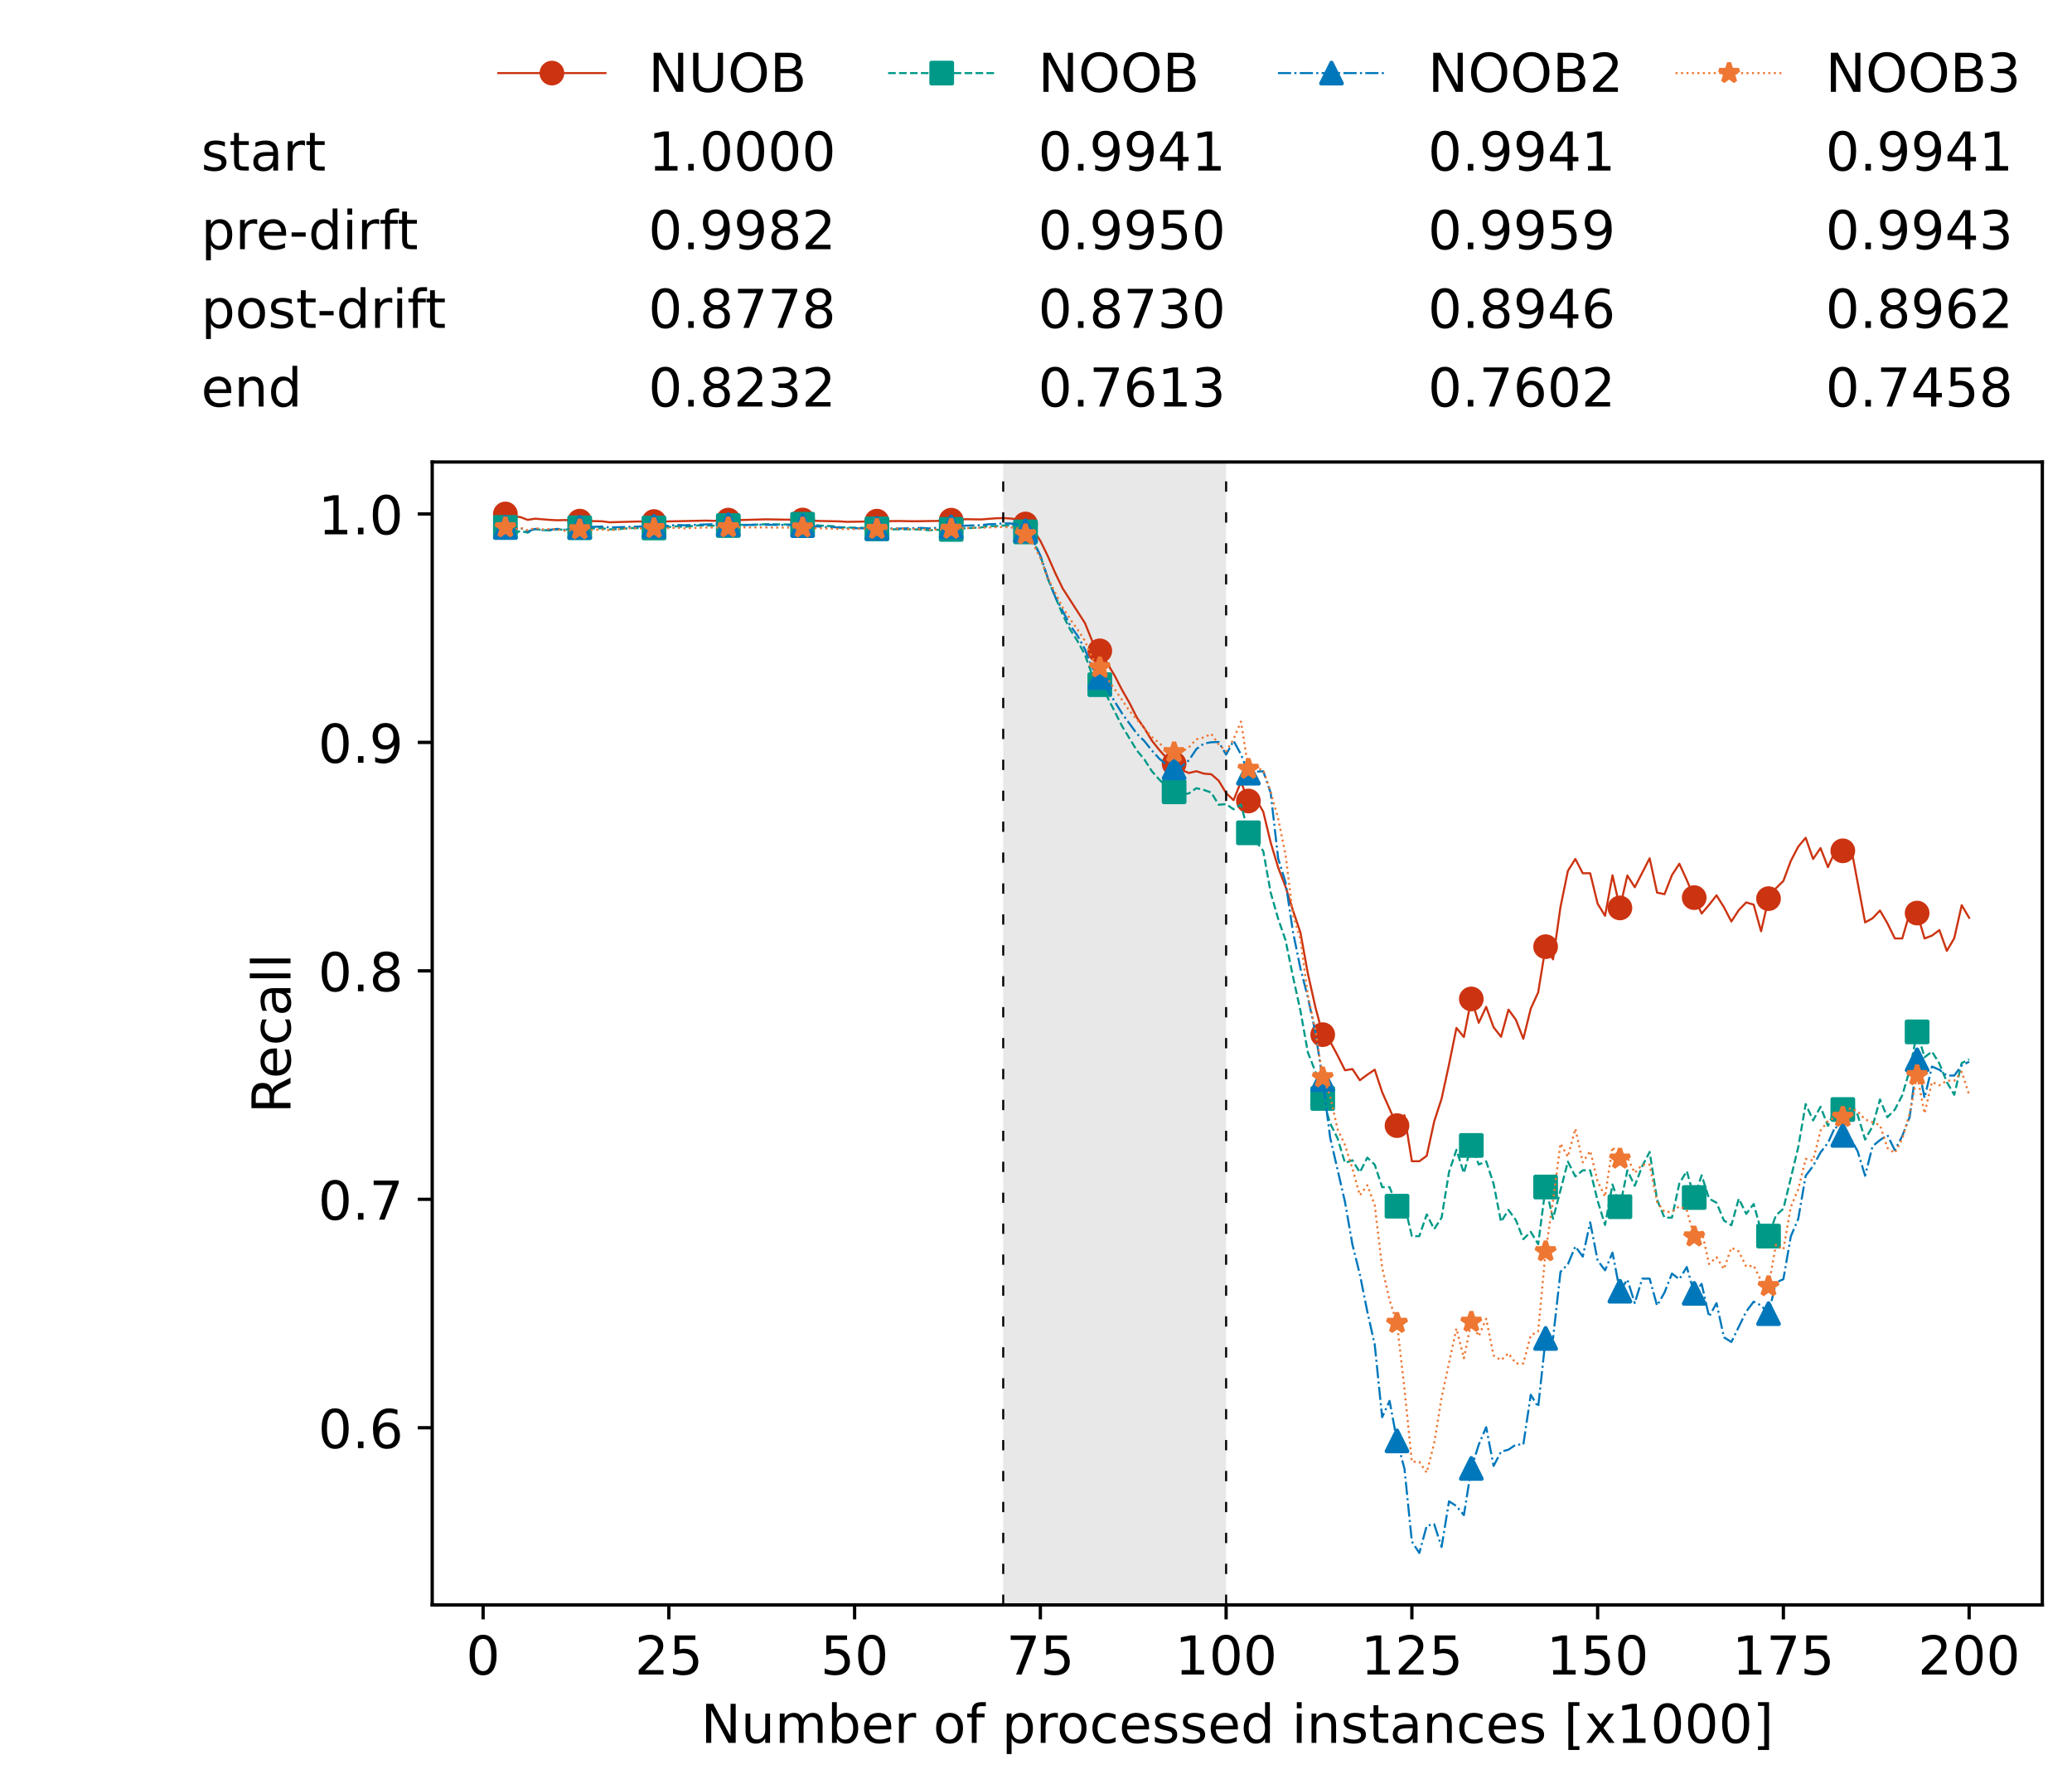 <?xml version="1.0" encoding="utf-8" standalone="no"?>
<!DOCTYPE svg PUBLIC "-//W3C//DTD SVG 1.1//EN"
  "http://www.w3.org/Graphics/SVG/1.1/DTD/svg11.dtd">
<!-- Created with matplotlib (https://matplotlib.org/) -->
<svg height="432.615pt" version="1.1" viewBox="0 0 502.65 432.615" width="502.65pt" xmlns="http://www.w3.org/2000/svg" xmlns:xlink="http://www.w3.org/1999/xlink">
 <defs>
  <style type="text/css">*{stroke-linecap:butt;stroke-linejoin:round;}</style>
 </defs>
 <g id="figure_1">
  <g id="patch_1">
   <path d="M 0 432.615 
L 502.65 432.615 
L 502.65 0 
L 0 0 
z
" style="fill:#ffffff;"/>
  </g>
  <g id="axes_1">
   <g id="patch_2">
    <path d="M 104.85 389.252 
L 495.45 389.252 
L 495.45 112.052 
L 104.85 112.052 
z
" style="fill:#ffffff;"/>
   </g>
   <g id="patch_3">
    <path clip-path="url(#peea0de0404)" d="M 297.446 389.252 
L 297.446 112.052 
L 243.372 112.052 
L 243.372 389.252 
z
" style="fill:#d3d3d3;opacity:0.5;"/>
   </g>
   <g id="matplotlib.axis_1">
    <g id="xtick_1">
     <g id="line2d_1">
      <defs>
       <path d="M 0 0 
L 0 3.5 
" id="m81bcbf1b37" style="stroke:#000000;stroke-width:0.8;"/>
      </defs>
      <g>
       <use style="stroke:#000000;stroke-width:0.8;" x="117.197" xlink:href="#m81bcbf1b37" y="389.252"/>
      </g>
     </g>
     <g id="text_1">
      <!-- 0 -->
      <g transform="translate(113.061 406.13)scale(0.13 -0.13)">
       <defs>
        <path d="M 31.781 66.406 
Q 24.172 66.406 20.328 58.906 
Q 16.5 51.422 16.5 36.375 
Q 16.5 21.391 20.328 13.891 
Q 24.172 6.391 31.781 6.391 
Q 39.453 6.391 43.281 13.891 
Q 47.125 21.391 47.125 36.375 
Q 47.125 51.422 43.281 58.906 
Q 39.453 66.406 31.781 66.406 
z
M 31.781 74.219 
Q 44.047 74.219 50.516 64.516 
Q 56.984 54.828 56.984 36.375 
Q 56.984 17.969 50.516 8.266 
Q 44.047 -1.422 31.781 -1.422 
Q 19.531 -1.422 13.062 8.266 
Q 6.594 17.969 6.594 36.375 
Q 6.594 54.828 13.062 64.516 
Q 19.531 74.219 31.781 74.219 
z
" id="DejaVuSans-48"/>
       </defs>
       <use xlink:href="#DejaVuSans-48"/>
      </g>
     </g>
    </g>
    <g id="xtick_2">
     <g id="line2d_2">
      <g>
       <use style="stroke:#000000;stroke-width:0.8;" x="162.259" xlink:href="#m81bcbf1b37" y="389.252"/>
      </g>
     </g>
     <g id="text_2">
      <!-- 25 -->
      <g transform="translate(153.988 406.13)scale(0.13 -0.13)">
       <defs>
        <path d="M 19.188 8.297 
L 53.609 8.297 
L 53.609 0 
L 7.328 0 
L 7.328 8.297 
Q 12.938 14.109 22.625 23.891 
Q 32.328 33.688 34.812 36.531 
Q 39.547 41.844 41.422 45.531 
Q 43.312 49.219 43.312 52.781 
Q 43.312 58.594 39.234 62.25 
Q 35.156 65.922 28.609 65.922 
Q 23.969 65.922 18.812 64.312 
Q 13.672 62.703 7.812 59.422 
L 7.812 69.391 
Q 13.766 71.781 18.938 73 
Q 24.125 74.219 28.422 74.219 
Q 39.75 74.219 46.484 68.547 
Q 53.219 62.891 53.219 53.422 
Q 53.219 48.922 51.531 44.891 
Q 49.859 40.875 45.406 35.406 
Q 44.188 33.984 37.641 27.219 
Q 31.109 20.453 19.188 8.297 
z
" id="DejaVuSans-50"/>
        <path d="M 10.797 72.906 
L 49.516 72.906 
L 49.516 64.594 
L 19.828 64.594 
L 19.828 46.734 
Q 21.969 47.469 24.109 47.828 
Q 26.266 48.188 28.422 48.188 
Q 40.625 48.188 47.75 41.5 
Q 54.891 34.812 54.891 23.391 
Q 54.891 11.625 47.562 5.094 
Q 40.234 -1.422 26.906 -1.422 
Q 22.312 -1.422 17.547 -0.641 
Q 12.797 0.141 7.719 1.703 
L 7.719 11.625 
Q 12.109 9.234 16.797 8.062 
Q 21.484 6.891 26.703 6.891 
Q 35.156 6.891 40.078 11.328 
Q 45.016 15.766 45.016 23.391 
Q 45.016 31 40.078 35.438 
Q 35.156 39.891 26.703 39.891 
Q 22.75 39.891 18.812 39.016 
Q 14.891 38.141 10.797 36.281 
z
" id="DejaVuSans-53"/>
       </defs>
       <use xlink:href="#DejaVuSans-50"/>
       <use x="63.623" xlink:href="#DejaVuSans-53"/>
      </g>
     </g>
    </g>
    <g id="xtick_3">
     <g id="line2d_3">
      <g>
       <use style="stroke:#000000;stroke-width:0.8;" x="207.322" xlink:href="#m81bcbf1b37" y="389.252"/>
      </g>
     </g>
     <g id="text_3">
      <!-- 50 -->
      <g transform="translate(199.05 406.13)scale(0.13 -0.13)">
       <use xlink:href="#DejaVuSans-53"/>
       <use x="63.623" xlink:href="#DejaVuSans-48"/>
      </g>
     </g>
    </g>
    <g id="xtick_4">
     <g id="line2d_4">
      <g>
       <use style="stroke:#000000;stroke-width:0.8;" x="252.384" xlink:href="#m81bcbf1b37" y="389.252"/>
      </g>
     </g>
     <g id="text_4">
      <!-- 75 -->
      <g transform="translate(244.113 406.13)scale(0.13 -0.13)">
       <defs>
        <path d="M 8.203 72.906 
L 55.078 72.906 
L 55.078 68.703 
L 28.609 0 
L 18.312 0 
L 43.219 64.594 
L 8.203 64.594 
z
" id="DejaVuSans-55"/>
       </defs>
       <use xlink:href="#DejaVuSans-55"/>
       <use x="63.623" xlink:href="#DejaVuSans-53"/>
      </g>
     </g>
    </g>
    <g id="xtick_5">
     <g id="line2d_5">
      <g>
       <use style="stroke:#000000;stroke-width:0.8;" x="297.446" xlink:href="#m81bcbf1b37" y="389.252"/>
      </g>
     </g>
     <g id="text_5">
      <!-- 100 -->
      <g transform="translate(285.039 406.13)scale(0.13 -0.13)">
       <defs>
        <path d="M 12.406 8.297 
L 28.516 8.297 
L 28.516 63.922 
L 10.984 60.406 
L 10.984 69.391 
L 28.422 72.906 
L 38.281 72.906 
L 38.281 8.297 
L 54.391 8.297 
L 54.391 0 
L 12.406 0 
z
" id="DejaVuSans-49"/>
       </defs>
       <use xlink:href="#DejaVuSans-49"/>
       <use x="63.623" xlink:href="#DejaVuSans-48"/>
       <use x="127.246" xlink:href="#DejaVuSans-48"/>
      </g>
     </g>
    </g>
    <g id="xtick_6">
     <g id="line2d_6">
      <g>
       <use style="stroke:#000000;stroke-width:0.8;" x="342.509" xlink:href="#m81bcbf1b37" y="389.252"/>
      </g>
     </g>
     <g id="text_6">
      <!-- 125 -->
      <g transform="translate(330.102 406.13)scale(0.13 -0.13)">
       <use xlink:href="#DejaVuSans-49"/>
       <use x="63.623" xlink:href="#DejaVuSans-50"/>
       <use x="127.246" xlink:href="#DejaVuSans-53"/>
      </g>
     </g>
    </g>
    <g id="xtick_7">
     <g id="line2d_7">
      <g>
       <use style="stroke:#000000;stroke-width:0.8;" x="387.571" xlink:href="#m81bcbf1b37" y="389.252"/>
      </g>
     </g>
     <g id="text_7">
      <!-- 150 -->
      <g transform="translate(375.164 406.13)scale(0.13 -0.13)">
       <use xlink:href="#DejaVuSans-49"/>
       <use x="63.623" xlink:href="#DejaVuSans-53"/>
       <use x="127.246" xlink:href="#DejaVuSans-48"/>
      </g>
     </g>
    </g>
    <g id="xtick_8">
     <g id="line2d_8">
      <g>
       <use style="stroke:#000000;stroke-width:0.8;" x="432.633" xlink:href="#m81bcbf1b37" y="389.252"/>
      </g>
     </g>
     <g id="text_8">
      <!-- 175 -->
      <g transform="translate(420.226 406.13)scale(0.13 -0.13)">
       <use xlink:href="#DejaVuSans-49"/>
       <use x="63.623" xlink:href="#DejaVuSans-55"/>
       <use x="127.246" xlink:href="#DejaVuSans-53"/>
      </g>
     </g>
    </g>
    <g id="xtick_9">
     <g id="line2d_9">
      <g>
       <use style="stroke:#000000;stroke-width:0.8;" x="477.695" xlink:href="#m81bcbf1b37" y="389.252"/>
      </g>
     </g>
     <g id="text_9">
      <!-- 200 -->
      <g transform="translate(465.289 406.13)scale(0.13 -0.13)">
       <use xlink:href="#DejaVuSans-50"/>
       <use x="63.623" xlink:href="#DejaVuSans-48"/>
       <use x="127.246" xlink:href="#DejaVuSans-48"/>
      </g>
     </g>
    </g>
    <g id="text_10">
     <!-- Number of processed instances [x1000] -->
     <g transform="translate(170.025 422.711)scale(0.13 -0.13)">
      <defs>
       <path d="M 9.812 72.906 
L 23.094 72.906 
L 55.422 11.922 
L 55.422 72.906 
L 64.984 72.906 
L 64.984 0 
L 51.703 0 
L 19.391 60.984 
L 19.391 0 
L 9.812 0 
z
" id="DejaVuSans-78"/>
       <path d="M 8.5 21.578 
L 8.5 54.688 
L 17.484 54.688 
L 17.484 21.922 
Q 17.484 14.156 20.5 10.266 
Q 23.531 6.391 29.594 6.391 
Q 36.859 6.391 41.078 11.031 
Q 45.312 15.672 45.312 23.688 
L 45.312 54.688 
L 54.297 54.688 
L 54.297 0 
L 45.312 0 
L 45.312 8.406 
Q 42.047 3.422 37.719 1 
Q 33.406 -1.422 27.688 -1.422 
Q 18.266 -1.422 13.375 4.438 
Q 8.5 10.297 8.5 21.578 
z
M 31.109 56 
z
" id="DejaVuSans-117"/>
       <path d="M 52 44.188 
Q 55.375 50.25 60.062 53.125 
Q 64.75 56 71.094 56 
Q 79.641 56 84.281 50.016 
Q 88.922 44.047 88.922 33.016 
L 88.922 0 
L 79.891 0 
L 79.891 32.719 
Q 79.891 40.578 77.094 44.375 
Q 74.312 48.188 68.609 48.188 
Q 61.625 48.188 57.562 43.547 
Q 53.516 38.922 53.516 30.906 
L 53.516 0 
L 44.484 0 
L 44.484 32.719 
Q 44.484 40.625 41.703 44.406 
Q 38.922 48.188 33.109 48.188 
Q 26.219 48.188 22.156 43.531 
Q 18.109 38.875 18.109 30.906 
L 18.109 0 
L 9.078 0 
L 9.078 54.688 
L 18.109 54.688 
L 18.109 46.188 
Q 21.188 51.219 25.484 53.609 
Q 29.781 56 35.688 56 
Q 41.656 56 45.828 52.969 
Q 50 49.953 52 44.188 
z
" id="DejaVuSans-109"/>
       <path d="M 48.688 27.297 
Q 48.688 37.203 44.609 42.844 
Q 40.531 48.484 33.406 48.484 
Q 26.266 48.484 22.188 42.844 
Q 18.109 37.203 18.109 27.297 
Q 18.109 17.391 22.188 11.75 
Q 26.266 6.109 33.406 6.109 
Q 40.531 6.109 44.609 11.75 
Q 48.688 17.391 48.688 27.297 
z
M 18.109 46.391 
Q 20.953 51.266 25.266 53.625 
Q 29.594 56 35.594 56 
Q 45.562 56 51.781 48.094 
Q 58.016 40.188 58.016 27.297 
Q 58.016 14.406 51.781 6.484 
Q 45.562 -1.422 35.594 -1.422 
Q 29.594 -1.422 25.266 0.953 
Q 20.953 3.328 18.109 8.203 
L 18.109 0 
L 9.078 0 
L 9.078 75.984 
L 18.109 75.984 
z
" id="DejaVuSans-98"/>
       <path d="M 56.203 29.594 
L 56.203 25.203 
L 14.891 25.203 
Q 15.484 15.922 20.484 11.062 
Q 25.484 6.203 34.422 6.203 
Q 39.594 6.203 44.453 7.469 
Q 49.312 8.734 54.109 11.281 
L 54.109 2.781 
Q 49.266 0.734 44.188 -0.344 
Q 39.109 -1.422 33.891 -1.422 
Q 20.797 -1.422 13.156 6.188 
Q 5.516 13.812 5.516 26.812 
Q 5.516 40.234 12.766 48.109 
Q 20.016 56 32.328 56 
Q 43.359 56 49.781 48.891 
Q 56.203 41.797 56.203 29.594 
z
M 47.219 32.234 
Q 47.125 39.594 43.094 43.984 
Q 39.062 48.391 32.422 48.391 
Q 24.906 48.391 20.391 44.141 
Q 15.875 39.891 15.188 32.172 
z
" id="DejaVuSans-101"/>
       <path d="M 41.109 46.297 
Q 39.594 47.172 37.812 47.578 
Q 36.031 48 33.891 48 
Q 26.266 48 22.188 43.047 
Q 18.109 38.094 18.109 28.812 
L 18.109 0 
L 9.078 0 
L 9.078 54.688 
L 18.109 54.688 
L 18.109 46.188 
Q 20.953 51.172 25.484 53.578 
Q 30.031 56 36.531 56 
Q 37.453 56 38.578 55.875 
Q 39.703 55.766 41.062 55.516 
z
" id="DejaVuSans-114"/>
       <path id="DejaVuSans-32"/>
       <path d="M 30.609 48.391 
Q 23.391 48.391 19.188 42.75 
Q 14.984 37.109 14.984 27.297 
Q 14.984 17.484 19.156 11.844 
Q 23.344 6.203 30.609 6.203 
Q 37.797 6.203 41.984 11.859 
Q 46.188 17.531 46.188 27.297 
Q 46.188 37.016 41.984 42.703 
Q 37.797 48.391 30.609 48.391 
z
M 30.609 56 
Q 42.328 56 49.016 48.375 
Q 55.719 40.766 55.719 27.297 
Q 55.719 13.875 49.016 6.219 
Q 42.328 -1.422 30.609 -1.422 
Q 18.844 -1.422 12.172 6.219 
Q 5.516 13.875 5.516 27.297 
Q 5.516 40.766 12.172 48.375 
Q 18.844 56 30.609 56 
z
" id="DejaVuSans-111"/>
       <path d="M 37.109 75.984 
L 37.109 68.5 
L 28.516 68.5 
Q 23.688 68.5 21.797 66.547 
Q 19.922 64.594 19.922 59.516 
L 19.922 54.688 
L 34.719 54.688 
L 34.719 47.703 
L 19.922 47.703 
L 19.922 0 
L 10.891 0 
L 10.891 47.703 
L 2.297 47.703 
L 2.297 54.688 
L 10.891 54.688 
L 10.891 58.5 
Q 10.891 67.625 15.141 71.797 
Q 19.391 75.984 28.609 75.984 
z
" id="DejaVuSans-102"/>
       <path d="M 18.109 8.203 
L 18.109 -20.797 
L 9.078 -20.797 
L 9.078 54.688 
L 18.109 54.688 
L 18.109 46.391 
Q 20.953 51.266 25.266 53.625 
Q 29.594 56 35.594 56 
Q 45.562 56 51.781 48.094 
Q 58.016 40.188 58.016 27.297 
Q 58.016 14.406 51.781 6.484 
Q 45.562 -1.422 35.594 -1.422 
Q 29.594 -1.422 25.266 0.953 
Q 20.953 3.328 18.109 8.203 
z
M 48.688 27.297 
Q 48.688 37.203 44.609 42.844 
Q 40.531 48.484 33.406 48.484 
Q 26.266 48.484 22.188 42.844 
Q 18.109 37.203 18.109 27.297 
Q 18.109 17.391 22.188 11.75 
Q 26.266 6.109 33.406 6.109 
Q 40.531 6.109 44.609 11.75 
Q 48.688 17.391 48.688 27.297 
z
" id="DejaVuSans-112"/>
       <path d="M 48.781 52.594 
L 48.781 44.188 
Q 44.969 46.297 41.141 47.344 
Q 37.312 48.391 33.406 48.391 
Q 24.656 48.391 19.812 42.844 
Q 14.984 37.312 14.984 27.297 
Q 14.984 17.281 19.812 11.734 
Q 24.656 6.203 33.406 6.203 
Q 37.312 6.203 41.141 7.25 
Q 44.969 8.297 48.781 10.406 
L 48.781 2.094 
Q 45.016 0.344 40.984 -0.531 
Q 36.969 -1.422 32.422 -1.422 
Q 20.062 -1.422 12.781 6.344 
Q 5.516 14.109 5.516 27.297 
Q 5.516 40.672 12.859 48.328 
Q 20.219 56 33.016 56 
Q 37.156 56 41.109 55.141 
Q 45.062 54.297 48.781 52.594 
z
" id="DejaVuSans-99"/>
       <path d="M 44.281 53.078 
L 44.281 44.578 
Q 40.484 46.531 36.375 47.5 
Q 32.281 48.484 27.875 48.484 
Q 21.188 48.484 17.844 46.438 
Q 14.5 44.391 14.5 40.281 
Q 14.5 37.156 16.891 35.375 
Q 19.281 33.594 26.516 31.984 
L 29.594 31.297 
Q 39.156 29.25 43.188 25.516 
Q 47.219 21.781 47.219 15.094 
Q 47.219 7.469 41.188 3.016 
Q 35.156 -1.422 24.609 -1.422 
Q 20.219 -1.422 15.453 -0.562 
Q 10.688 0.297 5.422 2 
L 5.422 11.281 
Q 10.406 8.688 15.234 7.391 
Q 20.062 6.109 24.812 6.109 
Q 31.156 6.109 34.562 8.281 
Q 37.984 10.453 37.984 14.406 
Q 37.984 18.062 35.516 20.016 
Q 33.062 21.969 24.703 23.781 
L 21.578 24.516 
Q 13.234 26.266 9.516 29.906 
Q 5.812 33.547 5.812 39.891 
Q 5.812 47.609 11.281 51.797 
Q 16.75 56 26.812 56 
Q 31.781 56 36.172 55.266 
Q 40.578 54.547 44.281 53.078 
z
" id="DejaVuSans-115"/>
       <path d="M 45.406 46.391 
L 45.406 75.984 
L 54.391 75.984 
L 54.391 0 
L 45.406 0 
L 45.406 8.203 
Q 42.578 3.328 38.25 0.953 
Q 33.938 -1.422 27.875 -1.422 
Q 17.969 -1.422 11.734 6.484 
Q 5.516 14.406 5.516 27.297 
Q 5.516 40.188 11.734 48.094 
Q 17.969 56 27.875 56 
Q 33.938 56 38.25 53.625 
Q 42.578 51.266 45.406 46.391 
z
M 14.797 27.297 
Q 14.797 17.391 18.875 11.75 
Q 22.953 6.109 30.078 6.109 
Q 37.203 6.109 41.297 11.75 
Q 45.406 17.391 45.406 27.297 
Q 45.406 37.203 41.297 42.844 
Q 37.203 48.484 30.078 48.484 
Q 22.953 48.484 18.875 42.844 
Q 14.797 37.203 14.797 27.297 
z
" id="DejaVuSans-100"/>
       <path d="M 9.422 54.688 
L 18.406 54.688 
L 18.406 0 
L 9.422 0 
z
M 9.422 75.984 
L 18.406 75.984 
L 18.406 64.594 
L 9.422 64.594 
z
" id="DejaVuSans-105"/>
       <path d="M 54.891 33.016 
L 54.891 0 
L 45.906 0 
L 45.906 32.719 
Q 45.906 40.484 42.875 44.328 
Q 39.844 48.188 33.797 48.188 
Q 26.516 48.188 22.312 43.547 
Q 18.109 38.922 18.109 30.906 
L 18.109 0 
L 9.078 0 
L 9.078 54.688 
L 18.109 54.688 
L 18.109 46.188 
Q 21.344 51.125 25.703 53.562 
Q 30.078 56 35.797 56 
Q 45.219 56 50.047 50.172 
Q 54.891 44.344 54.891 33.016 
z
" id="DejaVuSans-110"/>
       <path d="M 18.312 70.219 
L 18.312 54.688 
L 36.812 54.688 
L 36.812 47.703 
L 18.312 47.703 
L 18.312 18.016 
Q 18.312 11.328 20.141 9.422 
Q 21.969 7.516 27.594 7.516 
L 36.812 7.516 
L 36.812 0 
L 27.594 0 
Q 17.188 0 13.234 3.875 
Q 9.281 7.766 9.281 18.016 
L 9.281 47.703 
L 2.688 47.703 
L 2.688 54.688 
L 9.281 54.688 
L 9.281 70.219 
z
" id="DejaVuSans-116"/>
       <path d="M 34.281 27.484 
Q 23.391 27.484 19.188 25 
Q 14.984 22.516 14.984 16.5 
Q 14.984 11.719 18.141 8.906 
Q 21.297 6.109 26.703 6.109 
Q 34.188 6.109 38.703 11.406 
Q 43.219 16.703 43.219 25.484 
L 43.219 27.484 
z
M 52.203 31.203 
L 52.203 0 
L 43.219 0 
L 43.219 8.297 
Q 40.141 3.328 35.547 0.953 
Q 30.953 -1.422 24.312 -1.422 
Q 15.922 -1.422 10.953 3.297 
Q 6 8.016 6 15.922 
Q 6 25.141 12.172 29.828 
Q 18.359 34.516 30.609 34.516 
L 43.219 34.516 
L 43.219 35.406 
Q 43.219 41.609 39.141 45 
Q 35.062 48.391 27.688 48.391 
Q 23 48.391 18.547 47.266 
Q 14.109 46.141 10.016 43.891 
L 10.016 52.203 
Q 14.938 54.109 19.578 55.047 
Q 24.219 56 28.609 56 
Q 40.484 56 46.344 49.844 
Q 52.203 43.703 52.203 31.203 
z
" id="DejaVuSans-97"/>
       <path d="M 8.594 75.984 
L 29.297 75.984 
L 29.297 69 
L 17.578 69 
L 17.578 -6.203 
L 29.297 -6.203 
L 29.297 -13.188 
L 8.594 -13.188 
z
" id="DejaVuSans-91"/>
       <path d="M 54.891 54.688 
L 35.109 28.078 
L 55.906 0 
L 45.312 0 
L 29.391 21.484 
L 13.484 0 
L 2.875 0 
L 24.125 28.609 
L 4.688 54.688 
L 15.281 54.688 
L 29.781 35.203 
L 44.281 54.688 
z
" id="DejaVuSans-120"/>
       <path d="M 30.422 75.984 
L 30.422 -13.188 
L 9.719 -13.188 
L 9.719 -6.203 
L 21.391 -6.203 
L 21.391 69 
L 9.719 69 
L 9.719 75.984 
z
" id="DejaVuSans-93"/>
      </defs>
      <use xlink:href="#DejaVuSans-78"/>
      <use x="74.805" xlink:href="#DejaVuSans-117"/>
      <use x="138.184" xlink:href="#DejaVuSans-109"/>
      <use x="235.596" xlink:href="#DejaVuSans-98"/>
      <use x="299.072" xlink:href="#DejaVuSans-101"/>
      <use x="360.596" xlink:href="#DejaVuSans-114"/>
      <use x="401.709" xlink:href="#DejaVuSans-32"/>
      <use x="433.496" xlink:href="#DejaVuSans-111"/>
      <use x="494.678" xlink:href="#DejaVuSans-102"/>
      <use x="529.883" xlink:href="#DejaVuSans-32"/>
      <use x="561.67" xlink:href="#DejaVuSans-112"/>
      <use x="625.146" xlink:href="#DejaVuSans-114"/>
      <use x="664.01" xlink:href="#DejaVuSans-111"/>
      <use x="725.191" xlink:href="#DejaVuSans-99"/>
      <use x="780.172" xlink:href="#DejaVuSans-101"/>
      <use x="841.695" xlink:href="#DejaVuSans-115"/>
      <use x="893.795" xlink:href="#DejaVuSans-115"/>
      <use x="945.895" xlink:href="#DejaVuSans-101"/>
      <use x="1007.418" xlink:href="#DejaVuSans-100"/>
      <use x="1070.895" xlink:href="#DejaVuSans-32"/>
      <use x="1102.682" xlink:href="#DejaVuSans-105"/>
      <use x="1130.465" xlink:href="#DejaVuSans-110"/>
      <use x="1193.844" xlink:href="#DejaVuSans-115"/>
      <use x="1245.943" xlink:href="#DejaVuSans-116"/>
      <use x="1285.152" xlink:href="#DejaVuSans-97"/>
      <use x="1346.432" xlink:href="#DejaVuSans-110"/>
      <use x="1409.811" xlink:href="#DejaVuSans-99"/>
      <use x="1464.791" xlink:href="#DejaVuSans-101"/>
      <use x="1526.314" xlink:href="#DejaVuSans-115"/>
      <use x="1578.414" xlink:href="#DejaVuSans-32"/>
      <use x="1610.201" xlink:href="#DejaVuSans-91"/>
      <use x="1649.215" xlink:href="#DejaVuSans-120"/>
      <use x="1708.395" xlink:href="#DejaVuSans-49"/>
      <use x="1772.018" xlink:href="#DejaVuSans-48"/>
      <use x="1835.641" xlink:href="#DejaVuSans-48"/>
      <use x="1899.264" xlink:href="#DejaVuSans-48"/>
      <use x="1962.887" xlink:href="#DejaVuSans-93"/>
     </g>
    </g>
   </g>
   <g id="matplotlib.axis_2">
    <g id="ytick_1">
     <g id="line2d_10">
      <defs>
       <path d="M 0 0 
L -3.5 0 
" id="mdab8fcb888" style="stroke:#000000;stroke-width:0.8;"/>
      </defs>
      <g>
       <use style="stroke:#000000;stroke-width:0.8;" x="104.85" xlink:href="#mdab8fcb888" y="346.281"/>
      </g>
     </g>
     <g id="text_11">
      <!-- 0.6 -->
      <g transform="translate(77.176 351.22)scale(0.13 -0.13)">
       <defs>
        <path d="M 10.688 12.406 
L 21 12.406 
L 21 0 
L 10.688 0 
z
" id="DejaVuSans-46"/>
        <path d="M 33.016 40.375 
Q 26.375 40.375 22.484 35.828 
Q 18.609 31.297 18.609 23.391 
Q 18.609 15.531 22.484 10.953 
Q 26.375 6.391 33.016 6.391 
Q 39.656 6.391 43.531 10.953 
Q 47.406 15.531 47.406 23.391 
Q 47.406 31.297 43.531 35.828 
Q 39.656 40.375 33.016 40.375 
z
M 52.594 71.297 
L 52.594 62.312 
Q 48.875 64.062 45.094 64.984 
Q 41.312 65.922 37.594 65.922 
Q 27.828 65.922 22.672 59.328 
Q 17.531 52.734 16.797 39.406 
Q 19.672 43.656 24.016 45.922 
Q 28.375 48.188 33.594 48.188 
Q 44.578 48.188 50.953 41.516 
Q 57.328 34.859 57.328 23.391 
Q 57.328 12.156 50.688 5.359 
Q 44.047 -1.422 33.016 -1.422 
Q 20.359 -1.422 13.672 8.266 
Q 6.984 17.969 6.984 36.375 
Q 6.984 53.656 15.188 63.938 
Q 23.391 74.219 37.203 74.219 
Q 40.922 74.219 44.703 73.484 
Q 48.484 72.75 52.594 71.297 
z
" id="DejaVuSans-54"/>
       </defs>
       <use xlink:href="#DejaVuSans-48"/>
       <use x="63.623" xlink:href="#DejaVuSans-46"/>
       <use x="95.41" xlink:href="#DejaVuSans-54"/>
      </g>
     </g>
    </g>
    <g id="ytick_2">
     <g id="line2d_11">
      <g>
       <use style="stroke:#000000;stroke-width:0.8;" x="104.85" xlink:href="#mdab8fcb888" y="290.874"/>
      </g>
     </g>
     <g id="text_12">
      <!-- 0.7 -->
      <g transform="translate(77.176 295.813)scale(0.13 -0.13)">
       <use xlink:href="#DejaVuSans-48"/>
       <use x="63.623" xlink:href="#DejaVuSans-46"/>
       <use x="95.41" xlink:href="#DejaVuSans-55"/>
      </g>
     </g>
    </g>
    <g id="ytick_3">
     <g id="line2d_12">
      <g>
       <use style="stroke:#000000;stroke-width:0.8;" x="104.85" xlink:href="#mdab8fcb888" y="235.466"/>
      </g>
     </g>
     <g id="text_13">
      <!-- 0.8 -->
      <g transform="translate(77.176 240.405)scale(0.13 -0.13)">
       <defs>
        <path d="M 31.781 34.625 
Q 24.75 34.625 20.719 30.859 
Q 16.703 27.094 16.703 20.516 
Q 16.703 13.922 20.719 10.156 
Q 24.75 6.391 31.781 6.391 
Q 38.812 6.391 42.859 10.172 
Q 46.922 13.969 46.922 20.516 
Q 46.922 27.094 42.891 30.859 
Q 38.875 34.625 31.781 34.625 
z
M 21.922 38.812 
Q 15.578 40.375 12.031 44.719 
Q 8.5 49.078 8.5 55.328 
Q 8.5 64.062 14.719 69.141 
Q 20.953 74.219 31.781 74.219 
Q 42.672 74.219 48.875 69.141 
Q 55.078 64.062 55.078 55.328 
Q 55.078 49.078 51.531 44.719 
Q 48 40.375 41.703 38.812 
Q 48.828 37.156 52.797 32.312 
Q 56.781 27.484 56.781 20.516 
Q 56.781 9.906 50.312 4.234 
Q 43.844 -1.422 31.781 -1.422 
Q 19.734 -1.422 13.25 4.234 
Q 6.781 9.906 6.781 20.516 
Q 6.781 27.484 10.781 32.312 
Q 14.797 37.156 21.922 38.812 
z
M 18.312 54.391 
Q 18.312 48.734 21.844 45.562 
Q 25.391 42.391 31.781 42.391 
Q 38.141 42.391 41.719 45.562 
Q 45.312 48.734 45.312 54.391 
Q 45.312 60.062 41.719 63.234 
Q 38.141 66.406 31.781 66.406 
Q 25.391 66.406 21.844 63.234 
Q 18.312 60.062 18.312 54.391 
z
" id="DejaVuSans-56"/>
       </defs>
       <use xlink:href="#DejaVuSans-48"/>
       <use x="63.623" xlink:href="#DejaVuSans-46"/>
       <use x="95.41" xlink:href="#DejaVuSans-56"/>
      </g>
     </g>
    </g>
    <g id="ytick_4">
     <g id="line2d_13">
      <g>
       <use style="stroke:#000000;stroke-width:0.8;" x="104.85" xlink:href="#mdab8fcb888" y="180.059"/>
      </g>
     </g>
     <g id="text_14">
      <!-- 0.9 -->
      <g transform="translate(77.176 184.998)scale(0.13 -0.13)">
       <defs>
        <path d="M 10.984 1.516 
L 10.984 10.5 
Q 14.703 8.734 18.5 7.812 
Q 22.312 6.891 25.984 6.891 
Q 35.75 6.891 40.891 13.453 
Q 46.047 20.016 46.781 33.406 
Q 43.953 29.203 39.594 26.953 
Q 35.25 24.703 29.984 24.703 
Q 19.047 24.703 12.672 31.312 
Q 6.297 37.938 6.297 49.422 
Q 6.297 60.641 12.938 67.422 
Q 19.578 74.219 30.609 74.219 
Q 43.266 74.219 49.922 64.516 
Q 56.594 54.828 56.594 36.375 
Q 56.594 19.141 48.406 8.859 
Q 40.234 -1.422 26.422 -1.422 
Q 22.703 -1.422 18.891 -0.688 
Q 15.094 0.047 10.984 1.516 
z
M 30.609 32.422 
Q 37.25 32.422 41.125 36.953 
Q 45.016 41.5 45.016 49.422 
Q 45.016 57.281 41.125 61.844 
Q 37.25 66.406 30.609 66.406 
Q 23.969 66.406 20.094 61.844 
Q 16.219 57.281 16.219 49.422 
Q 16.219 41.5 20.094 36.953 
Q 23.969 32.422 30.609 32.422 
z
" id="DejaVuSans-57"/>
       </defs>
       <use xlink:href="#DejaVuSans-48"/>
       <use x="63.623" xlink:href="#DejaVuSans-46"/>
       <use x="95.41" xlink:href="#DejaVuSans-57"/>
      </g>
     </g>
    </g>
    <g id="ytick_5">
     <g id="line2d_14">
      <g>
       <use style="stroke:#000000;stroke-width:0.8;" x="104.85" xlink:href="#mdab8fcb888" y="124.652"/>
      </g>
     </g>
     <g id="text_15">
      <!-- 1.0 -->
      <g transform="translate(77.176 129.591)scale(0.13 -0.13)">
       <use xlink:href="#DejaVuSans-49"/>
       <use x="63.623" xlink:href="#DejaVuSans-46"/>
       <use x="95.41" xlink:href="#DejaVuSans-48"/>
      </g>
     </g>
    </g>
    <g id="text_16">
     <!-- Recall -->
     <g transform="translate(70.472 270.044)rotate(-90)scale(0.13 -0.13)">
      <defs>
       <path d="M 44.391 34.188 
Q 47.562 33.109 50.562 29.594 
Q 53.562 26.078 56.594 19.922 
L 66.609 0 
L 56 0 
L 46.688 18.703 
Q 43.062 26.031 39.672 28.422 
Q 36.281 30.812 30.422 30.812 
L 19.672 30.812 
L 19.672 0 
L 9.812 0 
L 9.812 72.906 
L 32.078 72.906 
Q 44.578 72.906 50.734 67.672 
Q 56.891 62.453 56.891 51.906 
Q 56.891 45.016 53.688 40.469 
Q 50.484 35.938 44.391 34.188 
z
M 19.672 64.797 
L 19.672 38.922 
L 32.078 38.922 
Q 39.203 38.922 42.844 42.219 
Q 46.484 45.516 46.484 51.906 
Q 46.484 58.297 42.844 61.547 
Q 39.203 64.797 32.078 64.797 
z
" id="DejaVuSans-82"/>
       <path d="M 9.422 75.984 
L 18.406 75.984 
L 18.406 0 
L 9.422 0 
z
" id="DejaVuSans-108"/>
      </defs>
      <use xlink:href="#DejaVuSans-82"/>
      <use x="64.982" xlink:href="#DejaVuSans-101"/>
      <use x="126.506" xlink:href="#DejaVuSans-99"/>
      <use x="181.486" xlink:href="#DejaVuSans-97"/>
      <use x="242.766" xlink:href="#DejaVuSans-108"/>
      <use x="270.549" xlink:href="#DejaVuSans-108"/>
     </g>
    </g>
   </g>
   <g id="line2d_15"/>
   <g id="line2d_16"/>
   <g id="line2d_17"/>
   <g id="line2d_18"/>
   <g id="line2d_19"/>
   <g id="line2d_20">
    <path clip-path="url(#peea0de0404)" d="M 122.605 124.652 
L 124.407 125.223 
L 126.21 125.398 
L 128.012 126.086 
L 129.815 125.799 
L 133.419 126.094 
L 135.222 126.176 
L 137.024 126.132 
L 144.234 126.394 
L 146.037 126.429 
L 147.839 126.671 
L 155.049 126.474 
L 160.457 126.49 
L 171.272 126.267 
L 173.074 126.32 
L 185.692 125.954 
L 189.297 126.01 
L 194.704 126.119 
L 196.507 126.175 
L 198.309 126.344 
L 203.717 126.453 
L 205.519 126.567 
L 214.532 126.405 
L 218.137 126.364 
L 221.742 126.424 
L 228.952 126.32 
L 234.359 125.928 
L 237.964 125.98 
L 241.569 125.706 
L 243.372 125.649 
L 245.174 125.754 
L 246.976 125.996 
L 248.779 127.082 
L 250.581 128.387 
L 252.384 131.172 
L 254.186 134.873 
L 255.989 138.98 
L 257.791 142.705 
L 263.199 151.124 
L 265.001 155.573 
L 266.804 157.853 
L 270.409 163.87 
L 272.211 167.365 
L 274.014 170.506 
L 275.816 174.069 
L 277.619 176.628 
L 279.421 179.612 
L 281.224 181.877 
L 283.026 183.878 
L 284.829 185.236 
L 286.631 186.747 
L 288.434 187.481 
L 290.236 187.045 
L 292.039 187.626 
L 293.841 187.78 
L 295.644 189.352 
L 297.446 192.343 
L 299.249 194.072 
L 301.051 189.623 
L 302.854 194.269 
L 304.656 193.798 
L 306.459 196.877 
L 308.261 204.354 
L 310.064 210.392 
L 311.866 215.084 
L 313.669 220.835 
L 315.471 226.163 
L 317.274 236.106 
L 319.076 244.147 
L 320.879 250.937 
L 322.681 252.625 
L 324.484 255.976 
L 326.286 259.577 
L 328.089 259.285 
L 329.891 262.003 
L 331.694 260.648 
L 333.496 259.433 
L 335.299 264.89 
L 338.904 273.003 
L 340.706 270.485 
L 342.509 281.643 
L 344.311 281.643 
L 346.114 280.324 
L 347.916 272.013 
L 349.719 266.472 
L 351.521 258.161 
L 353.324 249.311 
L 355.126 251.515 
L 356.928 242.28 
L 358.731 248.052 
L 360.533 244.204 
L 362.336 249.151 
L 364.138 251.46 
L 365.941 244.864 
L 367.743 247.326 
L 369.546 251.944 
L 371.348 244.64 
L 373.151 240.682 
L 374.953 229.601 
L 376.756 232.679 
L 378.558 219.981 
L 380.361 211.209 
L 382.163 208.33 
L 383.966 211.793 
L 385.768 211.793 
L 387.571 219.181 
L 389.373 222.111 
L 391.176 212.289 
L 392.978 220.204 
L 394.781 212.334 
L 396.583 215.192 
L 400.188 208.167 
L 401.991 216.478 
L 403.793 216.874 
L 405.596 212.257 
L 407.398 209.487 
L 409.201 213.444 
L 411.003 217.706 
L 412.806 221.554 
L 414.608 219.455 
L 416.411 217.147 
L 418.213 220.025 
L 420.016 223.488 
L 421.818 220.718 
L 423.621 218.871 
L 425.423 219.403 
L 427.226 225.868 
L 429.028 217.952 
L 430.831 215.434 
L 432.633 213.653 
L 434.436 208.805 
L 436.238 205.342 
L 438.041 203.187 
L 439.843 208.332 
L 441.646 205.694 
L 443.448 210.311 
L 445.251 206.353 
L 447.053 206.353 
L 448.856 204.464 
L 452.461 223.713 
L 454.263 222.723 
L 456.066 220.835 
L 457.868 223.913 
L 459.671 227.607 
L 461.473 227.607 
L 463.276 221.45 
L 465.078 221.45 
L 466.881 227.607 
L 468.683 226.914 
L 470.485 225.582 
L 472.288 230.619 
L 474.09 227.541 
L 475.893 219.538 
L 477.695 222.596 
L 477.695 222.596 
" style="fill:none;stroke:#cc3311;stroke-linecap:square;stroke-width:0.5;"/>
    <defs>
     <path d="M 0 2.5 
C 0.663 2.5 1.299 2.237 1.768 1.768 
C 2.237 1.299 2.5 0.663 2.5 0 
C 2.5 -0.663 2.237 -1.299 1.768 -1.768 
C 1.299 -2.237 0.663 -2.5 0 -2.5 
C -0.663 -2.5 -1.299 -2.237 -1.768 -1.768 
C -2.237 -1.299 -2.5 -0.663 -2.5 0 
C -2.5 0.663 -2.237 1.299 -1.768 1.768 
C -1.299 2.237 -0.663 2.5 0 2.5 
z
" id="m9aa582c340" style="stroke:#cc3311;"/>
    </defs>
    <g clip-path="url(#peea0de0404)">
     <use style="fill:#cc3311;stroke:#cc3311;" x="122.605" xlink:href="#m9aa582c340" y="124.652"/>
     <use style="fill:#cc3311;stroke:#cc3311;" x="140.629" xlink:href="#m9aa582c340" y="126.391"/>
     <use style="fill:#cc3311;stroke:#cc3311;" x="158.654" xlink:href="#m9aa582c340" y="126.492"/>
     <use style="fill:#cc3311;stroke:#cc3311;" x="176.679" xlink:href="#m9aa582c340" y="126.141"/>
     <use style="fill:#cc3311;stroke:#cc3311;" x="194.704" xlink:href="#m9aa582c340" y="126.119"/>
     <use style="fill:#cc3311;stroke:#cc3311;" x="212.729" xlink:href="#m9aa582c340" y="126.397"/>
     <use style="fill:#cc3311;stroke:#cc3311;" x="230.754" xlink:href="#m9aa582c340" y="126.157"/>
     <use style="fill:#cc3311;stroke:#cc3311;" x="248.779" xlink:href="#m9aa582c340" y="127.082"/>
     <use style="fill:#cc3311;stroke:#cc3311;" x="266.804" xlink:href="#m9aa582c340" y="157.853"/>
     <use style="fill:#cc3311;stroke:#cc3311;" x="284.829" xlink:href="#m9aa582c340" y="185.236"/>
     <use style="fill:#cc3311;stroke:#cc3311;" x="302.854" xlink:href="#m9aa582c340" y="194.269"/>
     <use style="fill:#cc3311;stroke:#cc3311;" x="320.879" xlink:href="#m9aa582c340" y="250.937"/>
     <use style="fill:#cc3311;stroke:#cc3311;" x="338.904" xlink:href="#m9aa582c340" y="273.003"/>
     <use style="fill:#cc3311;stroke:#cc3311;" x="356.928" xlink:href="#m9aa582c340" y="242.28"/>
     <use style="fill:#cc3311;stroke:#cc3311;" x="374.953" xlink:href="#m9aa582c340" y="229.601"/>
     <use style="fill:#cc3311;stroke:#cc3311;" x="392.978" xlink:href="#m9aa582c340" y="220.204"/>
     <use style="fill:#cc3311;stroke:#cc3311;" x="411.003" xlink:href="#m9aa582c340" y="217.706"/>
     <use style="fill:#cc3311;stroke:#cc3311;" x="429.028" xlink:href="#m9aa582c340" y="217.952"/>
     <use style="fill:#cc3311;stroke:#cc3311;" x="447.053" xlink:href="#m9aa582c340" y="206.353"/>
     <use style="fill:#cc3311;stroke:#cc3311;" x="465.078" xlink:href="#m9aa582c340" y="221.45"/>
    </g>
   </g>
   <g id="line2d_21"/>
   <g id="line2d_22"/>
   <g id="line2d_23"/>
   <g id="line2d_24"/>
   <g id="line2d_25">
    <path clip-path="url(#peea0de0404)" d="M 122.605 127.917 
L 124.407 129.712 
L 126.21 128.755 
L 128.012 129.187 
L 129.815 128.28 
L 131.617 128.574 
L 133.419 128.643 
L 135.222 128.406 
L 137.024 128.49 
L 140.629 128.004 
L 142.432 128.216 
L 146.037 128.112 
L 147.839 128.385 
L 149.642 128.354 
L 153.247 128.064 
L 155.049 128.108 
L 156.852 127.99 
L 158.654 128.053 
L 160.457 127.819 
L 162.259 127.818 
L 164.062 127.637 
L 165.864 127.801 
L 169.469 127.421 
L 174.877 127.525 
L 176.679 127.466 
L 178.482 127.277 
L 182.087 127.308 
L 185.692 127.149 
L 196.507 127.259 
L 200.112 127.547 
L 201.914 127.602 
L 203.717 127.873 
L 207.322 127.99 
L 209.124 128.002 
L 214.532 128.392 
L 219.939 128.369 
L 223.544 128.431 
L 225.347 128.61 
L 237.964 127.925 
L 239.767 127.6 
L 241.569 127.598 
L 245.174 127.355 
L 246.976 127.67 
L 248.779 129.004 
L 250.581 131.21 
L 252.384 134.777 
L 254.186 140.391 
L 257.791 149.068 
L 259.594 152.641 
L 261.396 155.485 
L 263.199 158.787 
L 265.001 163.852 
L 266.804 166.056 
L 268.606 168.991 
L 272.211 176.137 
L 275.816 182.047 
L 277.619 184.194 
L 279.421 187.035 
L 281.224 189.065 
L 283.026 190.836 
L 284.829 192.036 
L 286.631 192.8 
L 288.434 192.396 
L 290.236 191.156 
L 292.039 191.582 
L 293.841 192.223 
L 295.644 195.183 
L 297.446 195.021 
L 299.249 196.283 
L 301.051 195.119 
L 302.854 201.987 
L 304.656 204.034 
L 306.459 206.394 
L 308.261 216.53 
L 310.064 222.804 
L 311.866 228.053 
L 313.669 236.876 
L 315.471 245.116 
L 317.274 255.241 
L 319.076 259.82 
L 320.879 266.406 
L 322.681 272.444 
L 324.484 276.093 
L 326.286 282.049 
L 328.089 281.406 
L 329.891 284.335 
L 331.694 280.764 
L 333.496 282.466 
L 335.299 287.922 
L 337.101 287.922 
L 338.904 292.54 
L 340.706 292.12 
L 342.509 299.815 
L 344.311 299.815 
L 346.114 294.538 
L 347.916 298.1 
L 349.719 295.33 
L 351.521 284.248 
L 353.324 278.862 
L 355.126 284.528 
L 356.928 277.812 
L 358.731 282.43 
L 360.533 281.66 
L 362.336 287.102 
L 364.138 296.336 
L 365.941 293.458 
L 367.743 295.921 
L 369.546 300.538 
L 371.348 298.775 
L 373.151 301.743 
L 374.953 287.891 
L 376.756 295.587 
L 380.361 281.735 
L 382.163 285.333 
L 383.966 283.849 
L 385.768 283.849 
L 387.571 291.236 
L 389.373 297.097 
L 391.176 287.275 
L 392.978 292.671 
L 394.781 283.857 
L 396.583 287.594 
L 398.386 282.845 
L 400.188 279.382 
L 401.991 290.967 
L 403.793 295.321 
L 405.596 295.321 
L 407.398 287.01 
L 409.201 284.041 
L 411.003 290.435 
L 412.806 285.048 
L 414.608 290.714 
L 416.411 291.704 
L 418.213 296.021 
L 420.016 297.176 
L 421.818 290.711 
L 423.621 294.405 
L 425.423 292.008 
L 427.226 298.472 
L 429.028 299.791 
L 430.831 294.754 
L 432.633 293.171 
L 436.238 278.242 
L 438.041 267.776 
L 439.843 271.734 
L 441.646 268.436 
L 443.448 273.053 
L 445.251 269.095 
L 447.053 269.095 
L 448.856 267.206 
L 450.658 270.445 
L 452.461 276.381 
L 454.263 273.165 
L 456.066 266.659 
L 457.868 270.969 
L 459.671 269.122 
L 461.473 265.659 
L 463.276 259.503 
L 465.078 250.268 
L 466.881 256.424 
L 468.683 255.039 
L 470.485 257.969 
L 472.288 262.447 
L 474.09 265.525 
L 475.893 257.829 
L 477.695 256.93 
L 477.695 256.93 
" style="fill:none;stroke:#009988;stroke-dasharray:1.85,0.8;stroke-dashoffset:0;stroke-width:0.5;"/>
    <defs>
     <path d="M -2.5 2.5 
L 2.5 2.5 
L 2.5 -2.5 
L -2.5 -2.5 
z
" id="m7248811dc9" style="stroke:#009988;stroke-linejoin:miter;"/>
    </defs>
    <g clip-path="url(#peea0de0404)">
     <use style="fill:#009988;stroke:#009988;stroke-linejoin:miter;" x="122.605" xlink:href="#m7248811dc9" y="127.917"/>
     <use style="fill:#009988;stroke:#009988;stroke-linejoin:miter;" x="140.629" xlink:href="#m7248811dc9" y="128.004"/>
     <use style="fill:#009988;stroke:#009988;stroke-linejoin:miter;" x="158.654" xlink:href="#m7248811dc9" y="128.053"/>
     <use style="fill:#009988;stroke:#009988;stroke-linejoin:miter;" x="176.679" xlink:href="#m7248811dc9" y="127.466"/>
     <use style="fill:#009988;stroke:#009988;stroke-linejoin:miter;" x="194.704" xlink:href="#m7248811dc9" y="127.146"/>
     <use style="fill:#009988;stroke:#009988;stroke-linejoin:miter;" x="212.729" xlink:href="#m7248811dc9" y="128.271"/>
     <use style="fill:#009988;stroke:#009988;stroke-linejoin:miter;" x="230.754" xlink:href="#m7248811dc9" y="128.395"/>
     <use style="fill:#009988;stroke:#009988;stroke-linejoin:miter;" x="248.779" xlink:href="#m7248811dc9" y="129.004"/>
     <use style="fill:#009988;stroke:#009988;stroke-linejoin:miter;" x="266.804" xlink:href="#m7248811dc9" y="166.056"/>
     <use style="fill:#009988;stroke:#009988;stroke-linejoin:miter;" x="284.829" xlink:href="#m7248811dc9" y="192.036"/>
     <use style="fill:#009988;stroke:#009988;stroke-linejoin:miter;" x="302.854" xlink:href="#m7248811dc9" y="201.987"/>
     <use style="fill:#009988;stroke:#009988;stroke-linejoin:miter;" x="320.879" xlink:href="#m7248811dc9" y="266.406"/>
     <use style="fill:#009988;stroke:#009988;stroke-linejoin:miter;" x="338.904" xlink:href="#m7248811dc9" y="292.54"/>
     <use style="fill:#009988;stroke:#009988;stroke-linejoin:miter;" x="356.928" xlink:href="#m7248811dc9" y="277.812"/>
     <use style="fill:#009988;stroke:#009988;stroke-linejoin:miter;" x="374.953" xlink:href="#m7248811dc9" y="287.891"/>
     <use style="fill:#009988;stroke:#009988;stroke-linejoin:miter;" x="392.978" xlink:href="#m7248811dc9" y="292.671"/>
     <use style="fill:#009988;stroke:#009988;stroke-linejoin:miter;" x="411.003" xlink:href="#m7248811dc9" y="290.435"/>
     <use style="fill:#009988;stroke:#009988;stroke-linejoin:miter;" x="429.028" xlink:href="#m7248811dc9" y="299.791"/>
     <use style="fill:#009988;stroke:#009988;stroke-linejoin:miter;" x="447.053" xlink:href="#m7248811dc9" y="269.095"/>
     <use style="fill:#009988;stroke:#009988;stroke-linejoin:miter;" x="465.078" xlink:href="#m7248811dc9" y="250.268"/>
    </g>
   </g>
   <g id="line2d_26"/>
   <g id="line2d_27"/>
   <g id="line2d_28"/>
   <g id="line2d_29"/>
   <g id="line2d_30">
    <path clip-path="url(#peea0de0404)" d="M 122.605 127.917 
L 124.407 128.569 
L 126.21 127.994 
L 128.012 128.908 
L 129.815 128.287 
L 131.617 128.579 
L 133.419 128.49 
L 135.222 128.272 
L 137.024 128.497 
L 140.629 127.904 
L 146.037 127.698 
L 147.839 127.927 
L 156.852 127.649 
L 158.654 127.655 
L 160.457 127.535 
L 162.259 127.534 
L 164.062 127.295 
L 165.864 127.401 
L 171.272 127.193 
L 173.074 127.129 
L 180.284 127.324 
L 183.889 127.261 
L 191.099 127.322 
L 194.704 127.482 
L 196.507 127.539 
L 200.112 127.828 
L 201.914 127.828 
L 205.519 128.102 
L 214.532 128.178 
L 218.137 128.194 
L 223.544 128.038 
L 225.347 128.161 
L 232.557 127.617 
L 234.359 127.488 
L 237.964 127.371 
L 239.767 127.157 
L 241.569 127.1 
L 243.372 126.93 
L 245.174 126.966 
L 246.976 127.276 
L 248.779 128.728 
L 250.581 130.934 
L 252.384 134.759 
L 254.186 140.175 
L 255.989 144.732 
L 259.594 151.652 
L 261.396 154.18 
L 263.199 157.482 
L 265.001 162.043 
L 266.804 164.302 
L 272.211 173.044 
L 275.816 177.985 
L 277.619 179.736 
L 279.421 182.009 
L 281.224 183.987 
L 283.026 185.502 
L 284.829 186.234 
L 286.631 185.932 
L 288.434 184.376 
L 290.236 181.672 
L 292.039 180.345 
L 293.841 180.022 
L 295.644 179.959 
L 297.446 183.029 
L 299.249 179.673 
L 301.051 182.971 
L 302.854 187.53 
L 304.656 187.158 
L 306.459 187.056 
L 308.261 192.326 
L 310.064 208.191 
L 311.866 213.996 
L 313.669 226.041 
L 315.471 234.849 
L 317.274 241.897 
L 319.076 250.251 
L 320.879 261.862 
L 322.681 275.891 
L 326.286 291.516 
L 328.089 301.861 
L 329.891 309.09 
L 331.694 318.078 
L 333.496 326.098 
L 335.299 343.727 
L 337.101 339.77 
L 338.904 349.466 
L 340.706 356.182 
L 342.509 373.881 
L 344.311 376.652 
L 346.114 370.056 
L 347.916 369.66 
L 349.719 375.201 
L 351.521 364.119 
L 353.324 365.274 
L 355.126 367.477 
L 356.928 356.144 
L 358.731 350.372 
L 360.533 346.14 
L 362.336 355.539 
L 364.138 352.076 
L 365.941 351.597 
L 367.743 350.365 
L 369.546 350.365 
L 371.348 338.277 
L 373.151 341.245 
L 374.953 324.623 
L 376.756 324.623 
L 378.558 308.462 
L 380.361 306.615 
L 382.163 302.298 
L 383.966 304.771 
L 385.768 296.46 
L 387.571 305.695 
L 389.373 308.092 
L 391.176 303.811 
L 392.978 313.165 
L 394.781 310.332 
L 396.583 316.048 
L 398.386 310.112 
L 400.188 310.112 
L 401.991 316.66 
L 403.793 313.494 
L 405.596 308.877 
L 407.398 310.262 
L 409.201 307.294 
L 411.003 313.687 
L 412.806 311.378 
L 414.608 319.353 
L 416.411 316.055 
L 418.213 324.331 
L 420.016 325.485 
L 423.621 318.097 
L 425.423 315.7 
L 427.226 316.623 
L 429.028 318.602 
L 430.831 311.047 
L 432.633 310.255 
L 434.436 299.866 
L 436.238 295.634 
L 438.041 285.168 
L 439.843 282.793 
L 441.646 279.495 
L 443.448 277.187 
L 445.251 273.229 
L 447.053 275.36 
L 448.856 275.99 
L 450.658 279.228 
L 452.461 285.164 
L 454.263 277.991 
L 456.066 276.522 
L 457.868 275.29 
L 459.671 278.984 
L 461.473 275.521 
L 463.276 270.904 
L 465.078 257.052 
L 466.881 266.287 
L 468.683 258.668 
L 470.485 259.467 
L 472.288 260.867 
L 474.09 260.867 
L 475.893 258.404 
L 477.695 257.505 
L 477.695 257.505 
" style="fill:none;stroke:#0077bb;stroke-dasharray:3.2,0.8,0.5,0.8;stroke-dashoffset:0;stroke-width:0.5;"/>
    <defs>
     <path d="M 0 -2.5 
L -2.5 2.5 
L 2.5 2.5 
z
" id="m8bafe520e0" style="stroke:#0077bb;stroke-linejoin:miter;"/>
    </defs>
    <g clip-path="url(#peea0de0404)">
     <use style="fill:#0077bb;stroke:#0077bb;stroke-linejoin:miter;" x="122.605" xlink:href="#m8bafe520e0" y="127.917"/>
     <use style="fill:#0077bb;stroke:#0077bb;stroke-linejoin:miter;" x="140.629" xlink:href="#m8bafe520e0" y="127.904"/>
     <use style="fill:#0077bb;stroke:#0077bb;stroke-linejoin:miter;" x="158.654" xlink:href="#m8bafe520e0" y="127.655"/>
     <use style="fill:#0077bb;stroke:#0077bb;stroke-linejoin:miter;" x="176.679" xlink:href="#m8bafe520e0" y="127.236"/>
     <use style="fill:#0077bb;stroke:#0077bb;stroke-linejoin:miter;" x="194.704" xlink:href="#m8bafe520e0" y="127.482"/>
     <use style="fill:#0077bb;stroke:#0077bb;stroke-linejoin:miter;" x="212.729" xlink:href="#m8bafe520e0" y="128.162"/>
     <use style="fill:#0077bb;stroke:#0077bb;stroke-linejoin:miter;" x="230.754" xlink:href="#m8bafe520e0" y="127.783"/>
     <use style="fill:#0077bb;stroke:#0077bb;stroke-linejoin:miter;" x="248.779" xlink:href="#m8bafe520e0" y="128.728"/>
     <use style="fill:#0077bb;stroke:#0077bb;stroke-linejoin:miter;" x="266.804" xlink:href="#m8bafe520e0" y="164.302"/>
     <use style="fill:#0077bb;stroke:#0077bb;stroke-linejoin:miter;" x="284.829" xlink:href="#m8bafe520e0" y="186.234"/>
     <use style="fill:#0077bb;stroke:#0077bb;stroke-linejoin:miter;" x="302.854" xlink:href="#m8bafe520e0" y="187.53"/>
     <use style="fill:#0077bb;stroke:#0077bb;stroke-linejoin:miter;" x="320.879" xlink:href="#m8bafe520e0" y="261.862"/>
     <use style="fill:#0077bb;stroke:#0077bb;stroke-linejoin:miter;" x="338.904" xlink:href="#m8bafe520e0" y="349.466"/>
     <use style="fill:#0077bb;stroke:#0077bb;stroke-linejoin:miter;" x="356.928" xlink:href="#m8bafe520e0" y="356.144"/>
     <use style="fill:#0077bb;stroke:#0077bb;stroke-linejoin:miter;" x="374.953" xlink:href="#m8bafe520e0" y="324.623"/>
     <use style="fill:#0077bb;stroke:#0077bb;stroke-linejoin:miter;" x="392.978" xlink:href="#m8bafe520e0" y="313.165"/>
     <use style="fill:#0077bb;stroke:#0077bb;stroke-linejoin:miter;" x="411.003" xlink:href="#m8bafe520e0" y="313.687"/>
     <use style="fill:#0077bb;stroke:#0077bb;stroke-linejoin:miter;" x="429.028" xlink:href="#m8bafe520e0" y="318.602"/>
     <use style="fill:#0077bb;stroke:#0077bb;stroke-linejoin:miter;" x="447.053" xlink:href="#m8bafe520e0" y="275.36"/>
     <use style="fill:#0077bb;stroke:#0077bb;stroke-linejoin:miter;" x="465.078" xlink:href="#m8bafe520e0" y="257.052"/>
    </g>
   </g>
   <g id="line2d_31"/>
   <g id="line2d_32"/>
   <g id="line2d_33"/>
   <g id="line2d_34"/>
   <g id="line2d_35">
    <path clip-path="url(#peea0de0404)" d="M 122.605 127.917 
L 124.407 128.569 
L 126.21 127.994 
L 128.012 128.616 
L 129.815 128.054 
L 131.617 128.385 
L 133.419 128.324 
L 135.222 128.389 
L 137.024 128.726 
L 140.629 128.408 
L 142.432 128.586 
L 146.037 128.429 
L 147.839 128.609 
L 153.247 128.071 
L 155.049 128.172 
L 156.852 128.051 
L 158.654 128.113 
L 160.457 128.048 
L 162.259 128.102 
L 164.062 127.976 
L 165.864 128.136 
L 171.272 127.934 
L 185.692 127.915 
L 189.297 127.971 
L 192.902 127.917 
L 203.717 128.307 
L 207.322 128.314 
L 209.124 128.159 
L 210.927 128.312 
L 216.334 128.284 
L 218.137 128.186 
L 219.939 128.304 
L 223.544 128.311 
L 225.347 128.49 
L 232.557 128.165 
L 243.372 127.809 
L 245.174 127.897 
L 246.976 128.16 
L 248.779 129.612 
L 250.581 131.885 
L 252.384 135.323 
L 254.186 140.211 
L 257.791 147.325 
L 259.594 150.145 
L 261.396 152.673 
L 263.199 155.453 
L 265.001 159.678 
L 266.804 161.883 
L 274.014 172.424 
L 279.421 178.727 
L 283.026 181.745 
L 284.829 182.477 
L 286.631 182.374 
L 288.434 181.205 
L 290.236 179.306 
L 292.039 178.845 
L 293.841 177.968 
L 295.644 180.572 
L 297.446 182.184 
L 299.249 179.297 
L 301.051 175.015 
L 302.854 186.5 
L 304.656 186.328 
L 306.459 186.738 
L 308.261 192.121 
L 310.064 198.515 
L 311.866 207.369 
L 313.669 221.883 
L 315.471 227.779 
L 317.274 241.347 
L 319.076 249.701 
L 320.879 261.312 
L 322.681 265.841 
L 324.484 273.847 
L 326.286 277.725 
L 328.089 283.453 
L 329.891 289.917 
L 331.694 287.454 
L 333.496 292.315 
L 335.299 307.426 
L 337.101 315.341 
L 338.904 320.882 
L 340.706 336.832 
L 342.509 354.532 
L 344.311 354.532 
L 346.114 357.17 
L 347.916 350.047 
L 349.719 338.965 
L 353.324 322.189 
L 355.126 329.43 
L 356.928 320.615 
L 358.731 324.078 
L 360.533 319.845 
L 362.336 328.75 
L 364.138 329.904 
L 365.941 328.225 
L 367.743 330.688 
L 369.546 330.688 
L 371.348 323.888 
L 373.151 322.899 
L 374.953 303.506 
L 376.756 291.193 
L 378.558 277.342 
L 380.361 280.574 
L 382.163 273.738 
L 383.966 281.9 
L 385.768 279.13 
L 387.571 286.518 
L 389.373 290.247 
L 391.176 278.158 
L 392.978 281.036 
L 394.781 280.722 
L 396.583 284.459 
L 398.386 282.481 
L 400.188 282.481 
L 401.991 291.547 
L 403.793 293.922 
L 405.596 293.922 
L 407.398 292.537 
L 409.201 293.526 
L 411.003 299.919 
L 412.806 298.38 
L 414.608 306.565 
L 416.411 304.916 
L 418.213 307.794 
L 420.016 302.6 
L 421.818 303.524 
L 423.621 307.217 
L 425.423 306.951 
L 427.226 310.645 
L 429.028 311.964 
L 430.831 301.89 
L 432.633 303.077 
L 434.436 292.688 
L 436.238 288.456 
L 438.041 281.068 
L 439.843 281.464 
L 441.646 274.208 
L 443.448 271.9 
L 445.251 270.91 
L 447.053 270.91 
L 448.856 268.811 
L 450.658 269.531 
L 452.461 271.51 
L 456.066 272.882 
L 457.868 278.422 
L 459.671 279.654 
L 461.473 276.191 
L 463.276 270.034 
L 465.078 260.8 
L 466.881 270.034 
L 468.683 262.416 
L 470.485 263.215 
L 472.288 262.096 
L 474.09 262.096 
L 475.893 259.941 
L 477.695 265.518 
L 477.695 265.518 
" style="fill:none;stroke:#ee7733;stroke-dasharray:0.5,0.825;stroke-dashoffset:0;stroke-width:0.5;"/>
    <defs>
     <path d="M 0 -2.5 
L -0.561 -0.773 
L -2.378 -0.773 
L -0.908 0.295 
L -1.469 2.023 
L -0 0.955 
L 1.469 2.023 
L 0.908 0.295 
L 2.378 -0.773 
L 0.561 -0.773 
z
" id="m9adb61072f" style="stroke:#ee7733;stroke-linejoin:bevel;"/>
    </defs>
    <g clip-path="url(#peea0de0404)">
     <use style="fill:#ee7733;stroke:#ee7733;stroke-linejoin:bevel;" x="122.605" xlink:href="#m9adb61072f" y="127.917"/>
     <use style="fill:#ee7733;stroke:#ee7733;stroke-linejoin:bevel;" x="140.629" xlink:href="#m9adb61072f" y="128.408"/>
     <use style="fill:#ee7733;stroke:#ee7733;stroke-linejoin:bevel;" x="158.654" xlink:href="#m9adb61072f" y="128.113"/>
     <use style="fill:#ee7733;stroke:#ee7733;stroke-linejoin:bevel;" x="176.679" xlink:href="#m9adb61072f" y="127.91"/>
     <use style="fill:#ee7733;stroke:#ee7733;stroke-linejoin:bevel;" x="194.704" xlink:href="#m9adb61072f" y="127.964"/>
     <use style="fill:#ee7733;stroke:#ee7733;stroke-linejoin:bevel;" x="212.729" xlink:href="#m9adb61072f" y="128.311"/>
     <use style="fill:#ee7733;stroke:#ee7733;stroke-linejoin:bevel;" x="230.754" xlink:href="#m9adb61072f" y="128.276"/>
     <use style="fill:#ee7733;stroke:#ee7733;stroke-linejoin:bevel;" x="248.779" xlink:href="#m9adb61072f" y="129.612"/>
     <use style="fill:#ee7733;stroke:#ee7733;stroke-linejoin:bevel;" x="266.804" xlink:href="#m9adb61072f" y="161.883"/>
     <use style="fill:#ee7733;stroke:#ee7733;stroke-linejoin:bevel;" x="284.829" xlink:href="#m9adb61072f" y="182.477"/>
     <use style="fill:#ee7733;stroke:#ee7733;stroke-linejoin:bevel;" x="302.854" xlink:href="#m9adb61072f" y="186.5"/>
     <use style="fill:#ee7733;stroke:#ee7733;stroke-linejoin:bevel;" x="320.879" xlink:href="#m9adb61072f" y="261.312"/>
     <use style="fill:#ee7733;stroke:#ee7733;stroke-linejoin:bevel;" x="338.904" xlink:href="#m9adb61072f" y="320.882"/>
     <use style="fill:#ee7733;stroke:#ee7733;stroke-linejoin:bevel;" x="356.928" xlink:href="#m9adb61072f" y="320.615"/>
     <use style="fill:#ee7733;stroke:#ee7733;stroke-linejoin:bevel;" x="374.953" xlink:href="#m9adb61072f" y="303.506"/>
     <use style="fill:#ee7733;stroke:#ee7733;stroke-linejoin:bevel;" x="392.978" xlink:href="#m9adb61072f" y="281.036"/>
     <use style="fill:#ee7733;stroke:#ee7733;stroke-linejoin:bevel;" x="411.003" xlink:href="#m9adb61072f" y="299.919"/>
     <use style="fill:#ee7733;stroke:#ee7733;stroke-linejoin:bevel;" x="429.028" xlink:href="#m9adb61072f" y="311.964"/>
     <use style="fill:#ee7733;stroke:#ee7733;stroke-linejoin:bevel;" x="447.053" xlink:href="#m9adb61072f" y="270.91"/>
     <use style="fill:#ee7733;stroke:#ee7733;stroke-linejoin:bevel;" x="465.078" xlink:href="#m9adb61072f" y="260.8"/>
    </g>
   </g>
   <g id="line2d_36"/>
   <g id="line2d_37"/>
   <g id="line2d_38"/>
   <g id="line2d_39"/>
   <g id="line2d_40">
    <path clip-path="url(#peea0de0404)" d="M 243.372 389.252 
L 243.372 112.052 
" style="fill:none;stroke:#000000;stroke-dasharray:2.5,5;stroke-dashoffset:0;stroke-width:0.5;"/>
   </g>
   <g id="line2d_41">
    <path clip-path="url(#peea0de0404)" d="M 297.446 389.252 
L 297.446 112.052 
" style="fill:none;stroke:#000000;stroke-dasharray:2.5,5;stroke-dashoffset:0;stroke-width:0.5;"/>
   </g>
   <g id="patch_4">
    <path d="M 104.85 389.252 
L 104.85 112.052 
" style="fill:none;stroke:#000000;stroke-linecap:square;stroke-linejoin:miter;stroke-width:0.8;"/>
   </g>
   <g id="patch_5">
    <path d="M 495.45 389.252 
L 495.45 112.052 
" style="fill:none;stroke:#000000;stroke-linecap:square;stroke-linejoin:miter;stroke-width:0.8;"/>
   </g>
   <g id="patch_6">
    <path d="M 104.85 389.252 
L 495.45 389.252 
" style="fill:none;stroke:#000000;stroke-linecap:square;stroke-linejoin:miter;stroke-width:0.8;"/>
   </g>
   <g id="patch_7">
    <path d="M 104.85 112.052 
L 495.45 112.052 
" style="fill:none;stroke:#000000;stroke-linecap:square;stroke-linejoin:miter;stroke-width:0.8;"/>
   </g>
   <g id="legend_1">
    <g id="line2d_42"/>
    <g id="line2d_43"/>
    <g id="text_17">
     <!--   -->
     <g transform="translate(48.8 22.278)scale(0.13 -0.13)">
      <use xlink:href="#DejaVuSans-32"/>
     </g>
    </g>
    <g id="line2d_44"/>
    <g id="line2d_45"/>
    <g id="text_18">
     <!-- start -->
     <g transform="translate(48.8 41.36)scale(0.13 -0.13)">
      <use xlink:href="#DejaVuSans-115"/>
      <use x="52.1" xlink:href="#DejaVuSans-116"/>
      <use x="91.309" xlink:href="#DejaVuSans-97"/>
      <use x="152.588" xlink:href="#DejaVuSans-114"/>
      <use x="193.701" xlink:href="#DejaVuSans-116"/>
     </g>
    </g>
    <g id="line2d_46"/>
    <g id="line2d_47"/>
    <g id="text_19">
     <!-- pre-dirft -->
     <g transform="translate(48.8 60.441)scale(0.13 -0.13)">
      <defs>
       <path d="M 4.891 31.391 
L 31.203 31.391 
L 31.203 23.391 
L 4.891 23.391 
z
" id="DejaVuSans-45"/>
      </defs>
      <use xlink:href="#DejaVuSans-112"/>
      <use x="63.477" xlink:href="#DejaVuSans-114"/>
      <use x="102.34" xlink:href="#DejaVuSans-101"/>
      <use x="163.863" xlink:href="#DejaVuSans-45"/>
      <use x="199.947" xlink:href="#DejaVuSans-100"/>
      <use x="263.424" xlink:href="#DejaVuSans-105"/>
      <use x="291.207" xlink:href="#DejaVuSans-114"/>
      <use x="332.32" xlink:href="#DejaVuSans-102"/>
      <use x="365.775" xlink:href="#DejaVuSans-116"/>
     </g>
    </g>
    <g id="line2d_48"/>
    <g id="line2d_49"/>
    <g id="text_20">
     <!-- post-drift -->
     <g transform="translate(48.8 79.523)scale(0.13 -0.13)">
      <use xlink:href="#DejaVuSans-112"/>
      <use x="63.477" xlink:href="#DejaVuSans-111"/>
      <use x="124.658" xlink:href="#DejaVuSans-115"/>
      <use x="176.758" xlink:href="#DejaVuSans-116"/>
      <use x="215.967" xlink:href="#DejaVuSans-45"/>
      <use x="252.051" xlink:href="#DejaVuSans-100"/>
      <use x="315.527" xlink:href="#DejaVuSans-114"/>
      <use x="356.641" xlink:href="#DejaVuSans-105"/>
      <use x="384.424" xlink:href="#DejaVuSans-102"/>
      <use x="417.879" xlink:href="#DejaVuSans-116"/>
     </g>
    </g>
    <g id="line2d_50"/>
    <g id="line2d_51"/>
    <g id="text_21">
     <!-- end -->
     <g transform="translate(48.8 98.604)scale(0.13 -0.13)">
      <use xlink:href="#DejaVuSans-101"/>
      <use x="61.523" xlink:href="#DejaVuSans-110"/>
      <use x="124.902" xlink:href="#DejaVuSans-100"/>
     </g>
    </g>
    <g id="line2d_52">
     <path d="M 120.892 17.728 
L 146.892 17.728 
" style="fill:none;stroke:#cc3311;stroke-linecap:square;stroke-width:0.5;"/>
    </g>
    <g id="line2d_53">
     <g>
      <use style="fill:#cc3311;stroke:#cc3311;" x="133.892" xlink:href="#m9aa582c340" y="17.728"/>
     </g>
    </g>
    <g id="text_22">
     <!-- NUOB -->
     <g transform="translate(157.292 22.278)scale(0.13 -0.13)">
      <defs>
       <path d="M 8.688 72.906 
L 18.609 72.906 
L 18.609 28.609 
Q 18.609 16.891 22.844 11.734 
Q 27.094 6.594 36.625 6.594 
Q 46.094 6.594 50.344 11.734 
Q 54.594 16.891 54.594 28.609 
L 54.594 72.906 
L 64.5 72.906 
L 64.5 27.391 
Q 64.5 13.141 57.438 5.859 
Q 50.391 -1.422 36.625 -1.422 
Q 22.797 -1.422 15.734 5.859 
Q 8.688 13.141 8.688 27.391 
z
" id="DejaVuSans-85"/>
       <path d="M 39.406 66.219 
Q 28.656 66.219 22.328 58.203 
Q 16.016 50.203 16.016 36.375 
Q 16.016 22.609 22.328 14.594 
Q 28.656 6.594 39.406 6.594 
Q 50.141 6.594 56.422 14.594 
Q 62.703 22.609 62.703 36.375 
Q 62.703 50.203 56.422 58.203 
Q 50.141 66.219 39.406 66.219 
z
M 39.406 74.219 
Q 54.734 74.219 63.906 63.938 
Q 73.094 53.656 73.094 36.375 
Q 73.094 19.141 63.906 8.859 
Q 54.734 -1.422 39.406 -1.422 
Q 24.031 -1.422 14.812 8.828 
Q 5.609 19.094 5.609 36.375 
Q 5.609 53.656 14.812 63.938 
Q 24.031 74.219 39.406 74.219 
z
" id="DejaVuSans-79"/>
       <path d="M 19.672 34.812 
L 19.672 8.109 
L 35.5 8.109 
Q 43.453 8.109 47.281 11.406 
Q 51.125 14.703 51.125 21.484 
Q 51.125 28.328 47.281 31.562 
Q 43.453 34.812 35.5 34.812 
z
M 19.672 64.797 
L 19.672 42.828 
L 34.281 42.828 
Q 41.5 42.828 45.031 45.531 
Q 48.578 48.25 48.578 53.812 
Q 48.578 59.328 45.031 62.062 
Q 41.5 64.797 34.281 64.797 
z
M 9.812 72.906 
L 35.016 72.906 
Q 46.297 72.906 52.391 68.219 
Q 58.5 63.531 58.5 54.891 
Q 58.5 48.188 55.375 44.234 
Q 52.25 40.281 46.188 39.312 
Q 53.469 37.75 57.5 32.781 
Q 61.531 27.828 61.531 20.406 
Q 61.531 10.641 54.891 5.312 
Q 48.25 0 35.984 0 
L 9.812 0 
z
" id="DejaVuSans-66"/>
      </defs>
      <use xlink:href="#DejaVuSans-78"/>
      <use x="74.805" xlink:href="#DejaVuSans-85"/>
      <use x="147.998" xlink:href="#DejaVuSans-79"/>
      <use x="226.709" xlink:href="#DejaVuSans-66"/>
     </g>
    </g>
    <g id="line2d_54"/>
    <g id="line2d_55"/>
    <g id="text_23">
     <!-- 1.0000 -->
     <g transform="translate(157.292 41.36)scale(0.13 -0.13)">
      <use xlink:href="#DejaVuSans-49"/>
      <use x="63.623" xlink:href="#DejaVuSans-46"/>
      <use x="95.41" xlink:href="#DejaVuSans-48"/>
      <use x="159.033" xlink:href="#DejaVuSans-48"/>
      <use x="222.656" xlink:href="#DejaVuSans-48"/>
      <use x="286.279" xlink:href="#DejaVuSans-48"/>
     </g>
    </g>
    <g id="line2d_56"/>
    <g id="line2d_57"/>
    <g id="text_24">
     <!-- 0.9982 -->
     <g transform="translate(157.292 60.441)scale(0.13 -0.13)">
      <use xlink:href="#DejaVuSans-48"/>
      <use x="63.623" xlink:href="#DejaVuSans-46"/>
      <use x="95.41" xlink:href="#DejaVuSans-57"/>
      <use x="159.033" xlink:href="#DejaVuSans-57"/>
      <use x="222.656" xlink:href="#DejaVuSans-56"/>
      <use x="286.279" xlink:href="#DejaVuSans-50"/>
     </g>
    </g>
    <g id="line2d_58"/>
    <g id="line2d_59"/>
    <g id="text_25">
     <!-- 0.8778 -->
     <g transform="translate(157.292 79.523)scale(0.13 -0.13)">
      <use xlink:href="#DejaVuSans-48"/>
      <use x="63.623" xlink:href="#DejaVuSans-46"/>
      <use x="95.41" xlink:href="#DejaVuSans-56"/>
      <use x="159.033" xlink:href="#DejaVuSans-55"/>
      <use x="222.656" xlink:href="#DejaVuSans-55"/>
      <use x="286.279" xlink:href="#DejaVuSans-56"/>
     </g>
    </g>
    <g id="line2d_60"/>
    <g id="line2d_61"/>
    <g id="text_26">
     <!-- 0.8232 -->
     <g transform="translate(157.292 98.604)scale(0.13 -0.13)">
      <defs>
       <path d="M 40.578 39.312 
Q 47.656 37.797 51.625 33 
Q 55.609 28.219 55.609 21.188 
Q 55.609 10.406 48.188 4.484 
Q 40.766 -1.422 27.094 -1.422 
Q 22.516 -1.422 17.656 -0.516 
Q 12.797 0.391 7.625 2.203 
L 7.625 11.719 
Q 11.719 9.328 16.594 8.109 
Q 21.484 6.891 26.812 6.891 
Q 36.078 6.891 40.938 10.547 
Q 45.797 14.203 45.797 21.188 
Q 45.797 27.641 41.281 31.266 
Q 36.766 34.906 28.719 34.906 
L 20.219 34.906 
L 20.219 43.016 
L 29.109 43.016 
Q 36.375 43.016 40.234 45.922 
Q 44.094 48.828 44.094 54.297 
Q 44.094 59.906 40.109 62.906 
Q 36.141 65.922 28.719 65.922 
Q 24.656 65.922 20.016 65.031 
Q 15.375 64.156 9.812 62.312 
L 9.812 71.094 
Q 15.438 72.656 20.344 73.438 
Q 25.25 74.219 29.594 74.219 
Q 40.828 74.219 47.359 69.109 
Q 53.906 64.016 53.906 55.328 
Q 53.906 49.266 50.438 45.094 
Q 46.969 40.922 40.578 39.312 
z
" id="DejaVuSans-51"/>
      </defs>
      <use xlink:href="#DejaVuSans-48"/>
      <use x="63.623" xlink:href="#DejaVuSans-46"/>
      <use x="95.41" xlink:href="#DejaVuSans-56"/>
      <use x="159.033" xlink:href="#DejaVuSans-50"/>
      <use x="222.656" xlink:href="#DejaVuSans-51"/>
      <use x="286.279" xlink:href="#DejaVuSans-50"/>
     </g>
    </g>
    <g id="line2d_62">
     <path d="M 215.452 17.728 
L 241.452 17.728 
" style="fill:none;stroke:#009988;stroke-dasharray:1.85,0.8;stroke-dashoffset:0;stroke-width:0.5;"/>
    </g>
    <g id="line2d_63">
     <g>
      <use style="fill:#009988;stroke:#009988;stroke-linejoin:miter;" x="228.452" xlink:href="#m7248811dc9" y="17.728"/>
     </g>
    </g>
    <g id="text_27">
     <!-- NOOB -->
     <g transform="translate(251.852 22.278)scale(0.13 -0.13)">
      <use xlink:href="#DejaVuSans-78"/>
      <use x="74.805" xlink:href="#DejaVuSans-79"/>
      <use x="153.516" xlink:href="#DejaVuSans-79"/>
      <use x="232.227" xlink:href="#DejaVuSans-66"/>
     </g>
    </g>
    <g id="line2d_64"/>
    <g id="line2d_65"/>
    <g id="text_28">
     <!-- 0.9941 -->
     <g transform="translate(251.852 41.36)scale(0.13 -0.13)">
      <defs>
       <path d="M 37.797 64.312 
L 12.891 25.391 
L 37.797 25.391 
z
M 35.203 72.906 
L 47.609 72.906 
L 47.609 25.391 
L 58.016 25.391 
L 58.016 17.188 
L 47.609 17.188 
L 47.609 0 
L 37.797 0 
L 37.797 17.188 
L 4.891 17.188 
L 4.891 26.703 
z
" id="DejaVuSans-52"/>
      </defs>
      <use xlink:href="#DejaVuSans-48"/>
      <use x="63.623" xlink:href="#DejaVuSans-46"/>
      <use x="95.41" xlink:href="#DejaVuSans-57"/>
      <use x="159.033" xlink:href="#DejaVuSans-57"/>
      <use x="222.656" xlink:href="#DejaVuSans-52"/>
      <use x="286.279" xlink:href="#DejaVuSans-49"/>
     </g>
    </g>
    <g id="line2d_66"/>
    <g id="line2d_67"/>
    <g id="text_29">
     <!-- 0.9950 -->
     <g transform="translate(251.852 60.441)scale(0.13 -0.13)">
      <use xlink:href="#DejaVuSans-48"/>
      <use x="63.623" xlink:href="#DejaVuSans-46"/>
      <use x="95.41" xlink:href="#DejaVuSans-57"/>
      <use x="159.033" xlink:href="#DejaVuSans-57"/>
      <use x="222.656" xlink:href="#DejaVuSans-53"/>
      <use x="286.279" xlink:href="#DejaVuSans-48"/>
     </g>
    </g>
    <g id="line2d_68"/>
    <g id="line2d_69"/>
    <g id="text_30">
     <!-- 0.8730 -->
     <g transform="translate(251.852 79.523)scale(0.13 -0.13)">
      <use xlink:href="#DejaVuSans-48"/>
      <use x="63.623" xlink:href="#DejaVuSans-46"/>
      <use x="95.41" xlink:href="#DejaVuSans-56"/>
      <use x="159.033" xlink:href="#DejaVuSans-55"/>
      <use x="222.656" xlink:href="#DejaVuSans-51"/>
      <use x="286.279" xlink:href="#DejaVuSans-48"/>
     </g>
    </g>
    <g id="line2d_70"/>
    <g id="line2d_71"/>
    <g id="text_31">
     <!-- 0.7613 -->
     <g transform="translate(251.852 98.604)scale(0.13 -0.13)">
      <use xlink:href="#DejaVuSans-48"/>
      <use x="63.623" xlink:href="#DejaVuSans-46"/>
      <use x="95.41" xlink:href="#DejaVuSans-55"/>
      <use x="159.033" xlink:href="#DejaVuSans-54"/>
      <use x="222.656" xlink:href="#DejaVuSans-49"/>
      <use x="286.279" xlink:href="#DejaVuSans-51"/>
     </g>
    </g>
    <g id="line2d_72">
     <path d="M 310.012 17.728 
L 336.012 17.728 
" style="fill:none;stroke:#0077bb;stroke-dasharray:3.2,0.8,0.5,0.8;stroke-dashoffset:0;stroke-width:0.5;"/>
    </g>
    <g id="line2d_73">
     <g>
      <use style="fill:#0077bb;stroke:#0077bb;stroke-linejoin:miter;" x="323.012" xlink:href="#m8bafe520e0" y="17.728"/>
     </g>
    </g>
    <g id="text_32">
     <!-- NOOB2 -->
     <g transform="translate(346.412 22.278)scale(0.13 -0.13)">
      <use xlink:href="#DejaVuSans-78"/>
      <use x="74.805" xlink:href="#DejaVuSans-79"/>
      <use x="153.516" xlink:href="#DejaVuSans-79"/>
      <use x="232.227" xlink:href="#DejaVuSans-66"/>
      <use x="300.83" xlink:href="#DejaVuSans-50"/>
     </g>
    </g>
    <g id="line2d_74"/>
    <g id="line2d_75"/>
    <g id="text_33">
     <!-- 0.9941 -->
     <g transform="translate(346.412 41.36)scale(0.13 -0.13)">
      <use xlink:href="#DejaVuSans-48"/>
      <use x="63.623" xlink:href="#DejaVuSans-46"/>
      <use x="95.41" xlink:href="#DejaVuSans-57"/>
      <use x="159.033" xlink:href="#DejaVuSans-57"/>
      <use x="222.656" xlink:href="#DejaVuSans-52"/>
      <use x="286.279" xlink:href="#DejaVuSans-49"/>
     </g>
    </g>
    <g id="line2d_76"/>
    <g id="line2d_77"/>
    <g id="text_34">
     <!-- 0.9959 -->
     <g transform="translate(346.412 60.441)scale(0.13 -0.13)">
      <use xlink:href="#DejaVuSans-48"/>
      <use x="63.623" xlink:href="#DejaVuSans-46"/>
      <use x="95.41" xlink:href="#DejaVuSans-57"/>
      <use x="159.033" xlink:href="#DejaVuSans-57"/>
      <use x="222.656" xlink:href="#DejaVuSans-53"/>
      <use x="286.279" xlink:href="#DejaVuSans-57"/>
     </g>
    </g>
    <g id="line2d_78"/>
    <g id="line2d_79"/>
    <g id="text_35">
     <!-- 0.8946 -->
     <g transform="translate(346.412 79.523)scale(0.13 -0.13)">
      <use xlink:href="#DejaVuSans-48"/>
      <use x="63.623" xlink:href="#DejaVuSans-46"/>
      <use x="95.41" xlink:href="#DejaVuSans-56"/>
      <use x="159.033" xlink:href="#DejaVuSans-57"/>
      <use x="222.656" xlink:href="#DejaVuSans-52"/>
      <use x="286.279" xlink:href="#DejaVuSans-54"/>
     </g>
    </g>
    <g id="line2d_80"/>
    <g id="line2d_81"/>
    <g id="text_36">
     <!-- 0.7602 -->
     <g transform="translate(346.412 98.604)scale(0.13 -0.13)">
      <use xlink:href="#DejaVuSans-48"/>
      <use x="63.623" xlink:href="#DejaVuSans-46"/>
      <use x="95.41" xlink:href="#DejaVuSans-55"/>
      <use x="159.033" xlink:href="#DejaVuSans-54"/>
      <use x="222.656" xlink:href="#DejaVuSans-48"/>
      <use x="286.279" xlink:href="#DejaVuSans-50"/>
     </g>
    </g>
    <g id="line2d_82">
     <path d="M 406.467 17.728 
L 432.467 17.728 
" style="fill:none;stroke:#ee7733;stroke-dasharray:0.5,0.825;stroke-dashoffset:0;stroke-width:0.5;"/>
    </g>
    <g id="line2d_83">
     <g>
      <use style="fill:#ee7733;stroke:#ee7733;stroke-linejoin:bevel;" x="419.467" xlink:href="#m9adb61072f" y="17.728"/>
     </g>
    </g>
    <g id="text_37">
     <!-- NOOB3 -->
     <g transform="translate(442.867 22.278)scale(0.13 -0.13)">
      <use xlink:href="#DejaVuSans-78"/>
      <use x="74.805" xlink:href="#DejaVuSans-79"/>
      <use x="153.516" xlink:href="#DejaVuSans-79"/>
      <use x="232.227" xlink:href="#DejaVuSans-66"/>
      <use x="300.83" xlink:href="#DejaVuSans-51"/>
     </g>
    </g>
    <g id="line2d_84"/>
    <g id="line2d_85"/>
    <g id="text_38">
     <!-- 0.9941 -->
     <g transform="translate(442.867 41.36)scale(0.13 -0.13)">
      <use xlink:href="#DejaVuSans-48"/>
      <use x="63.623" xlink:href="#DejaVuSans-46"/>
      <use x="95.41" xlink:href="#DejaVuSans-57"/>
      <use x="159.033" xlink:href="#DejaVuSans-57"/>
      <use x="222.656" xlink:href="#DejaVuSans-52"/>
      <use x="286.279" xlink:href="#DejaVuSans-49"/>
     </g>
    </g>
    <g id="line2d_86"/>
    <g id="line2d_87"/>
    <g id="text_39">
     <!-- 0.9943 -->
     <g transform="translate(442.867 60.441)scale(0.13 -0.13)">
      <use xlink:href="#DejaVuSans-48"/>
      <use x="63.623" xlink:href="#DejaVuSans-46"/>
      <use x="95.41" xlink:href="#DejaVuSans-57"/>
      <use x="159.033" xlink:href="#DejaVuSans-57"/>
      <use x="222.656" xlink:href="#DejaVuSans-52"/>
      <use x="286.279" xlink:href="#DejaVuSans-51"/>
     </g>
    </g>
    <g id="line2d_88"/>
    <g id="line2d_89"/>
    <g id="text_40">
     <!-- 0.8962 -->
     <g transform="translate(442.867 79.523)scale(0.13 -0.13)">
      <use xlink:href="#DejaVuSans-48"/>
      <use x="63.623" xlink:href="#DejaVuSans-46"/>
      <use x="95.41" xlink:href="#DejaVuSans-56"/>
      <use x="159.033" xlink:href="#DejaVuSans-57"/>
      <use x="222.656" xlink:href="#DejaVuSans-54"/>
      <use x="286.279" xlink:href="#DejaVuSans-50"/>
     </g>
    </g>
    <g id="line2d_90"/>
    <g id="line2d_91"/>
    <g id="text_41">
     <!-- 0.7458 -->
     <g transform="translate(442.867 98.604)scale(0.13 -0.13)">
      <use xlink:href="#DejaVuSans-48"/>
      <use x="63.623" xlink:href="#DejaVuSans-46"/>
      <use x="95.41" xlink:href="#DejaVuSans-55"/>
      <use x="159.033" xlink:href="#DejaVuSans-52"/>
      <use x="222.656" xlink:href="#DejaVuSans-53"/>
      <use x="286.279" xlink:href="#DejaVuSans-56"/>
     </g>
    </g>
   </g>
  </g>
 </g>
 <defs>
  <clipPath id="peea0de0404">
   <rect height="277.2" width="390.6" x="104.85" y="112.052"/>
  </clipPath>
 </defs>
</svg>
